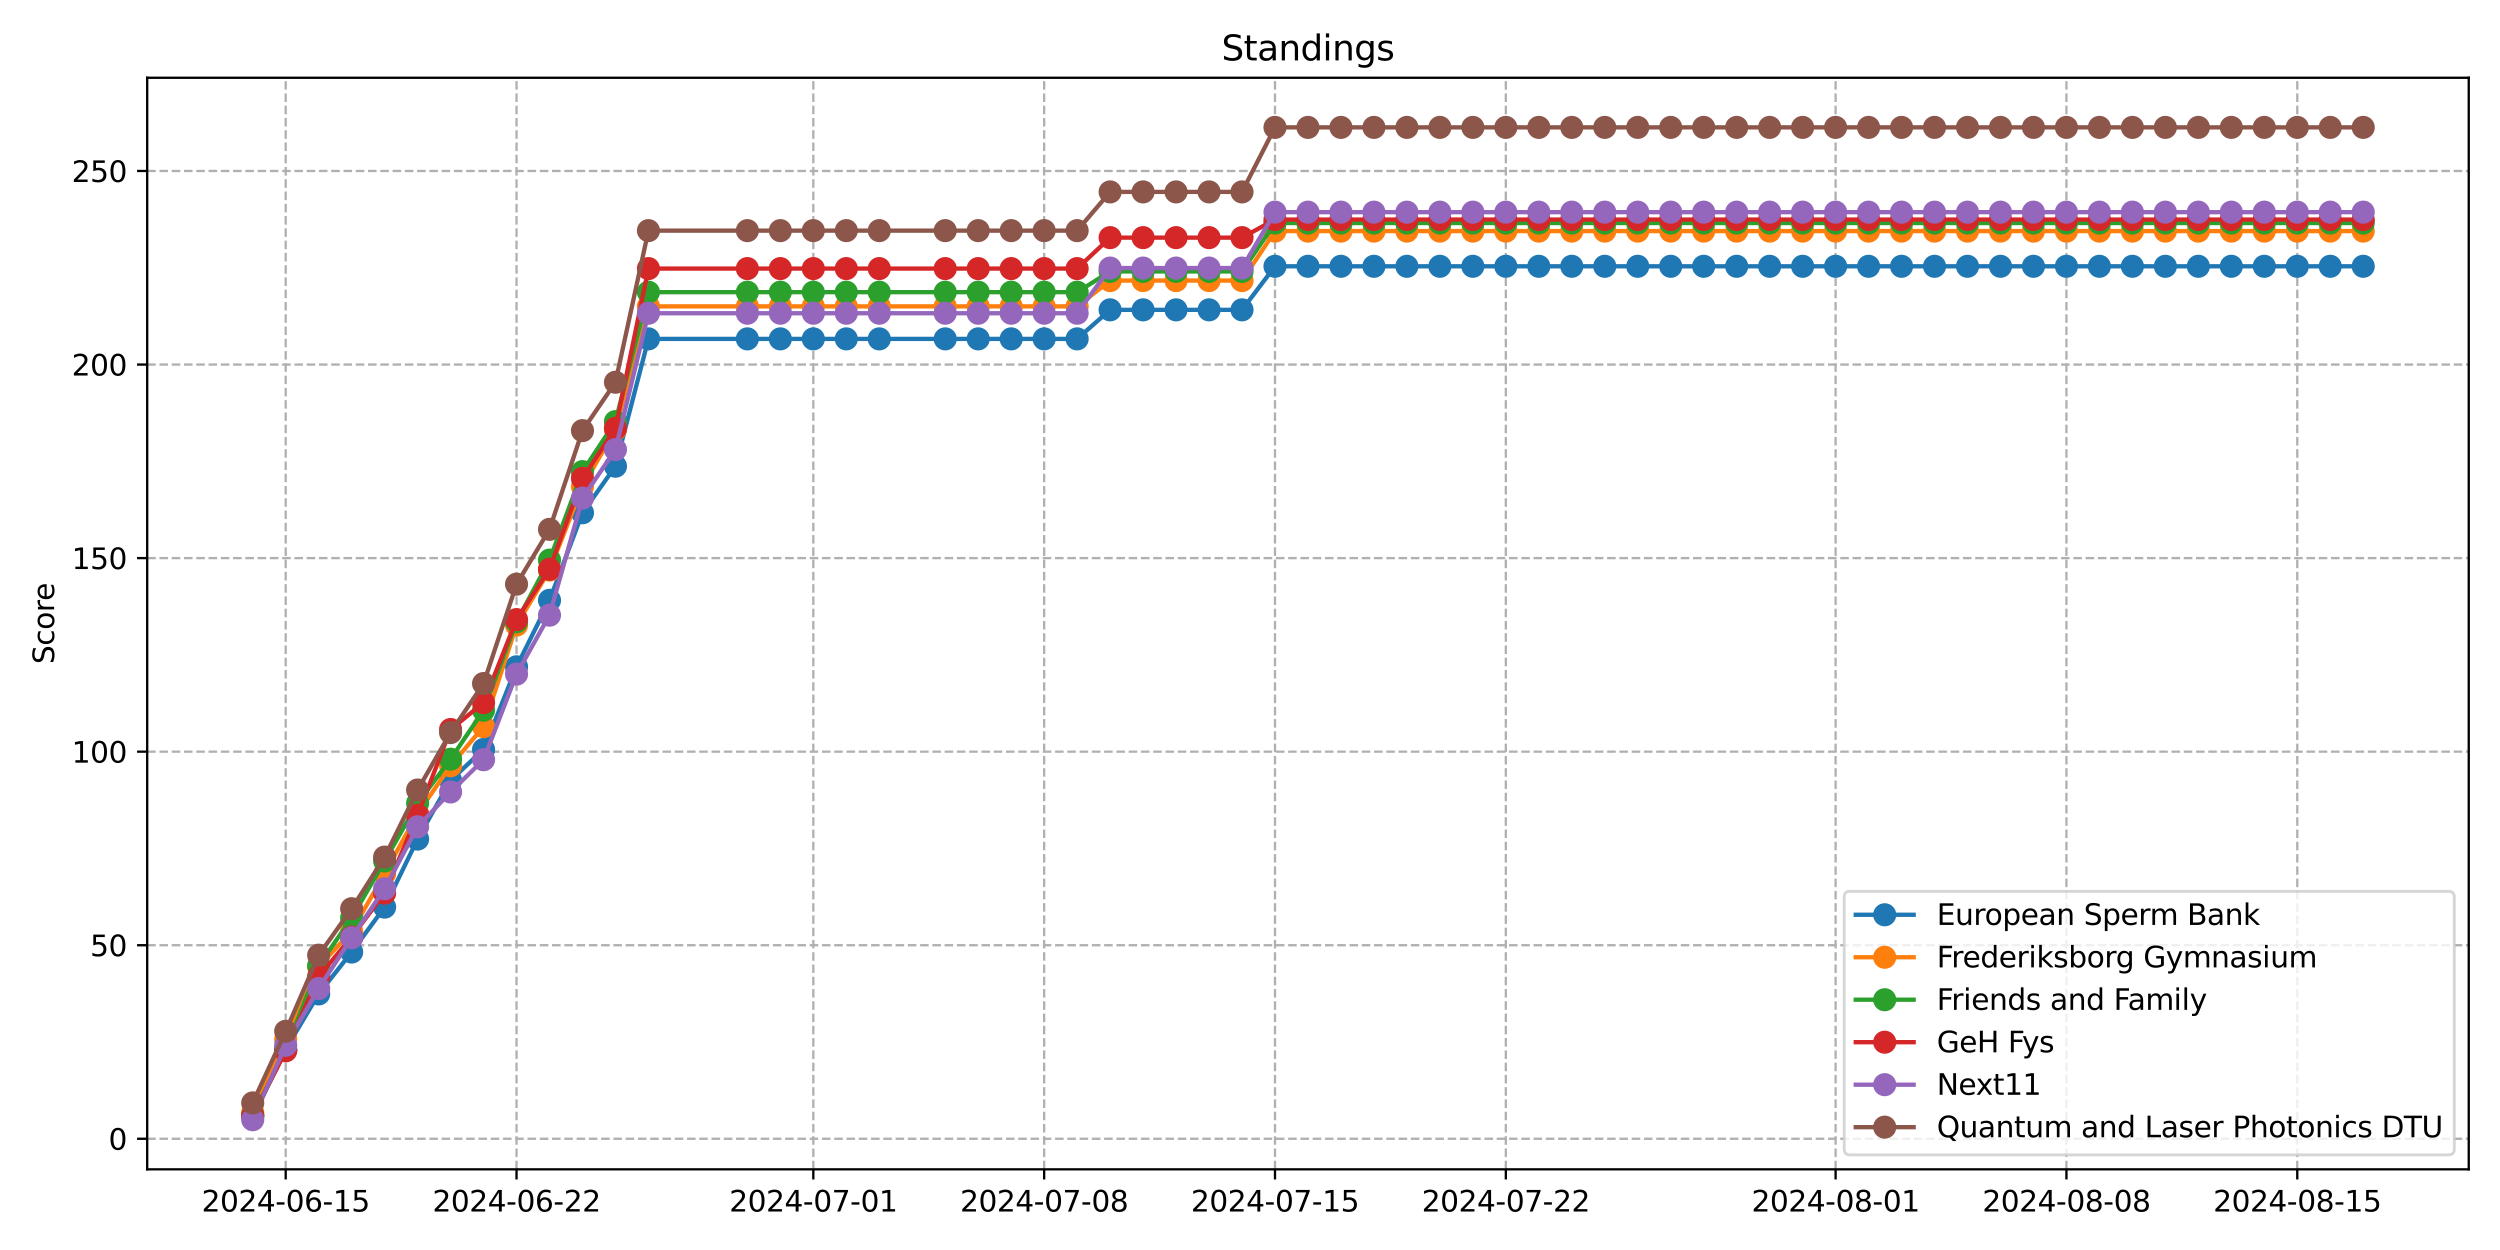 <?xml version="1.0" encoding="utf-8" standalone="no"?>
<!DOCTYPE svg PUBLIC "-//W3C//DTD SVG 1.1//EN"
  "http://www.w3.org/Graphics/SVG/1.1/DTD/svg11.dtd">
<svg xmlns:xlink="http://www.w3.org/1999/xlink" width="864pt" height="432pt" viewBox="0 0 864 432" xmlns="http://www.w3.org/2000/svg" version="1.1">
 <defs>
  <style type="text/css">*{stroke-linejoin: round; stroke-linecap: butt}</style>
 </defs>
 <g id="figure_1">
  <g id="patch_1">
   <path d="M 0 432 
L 864 432 
L 864 0 
L 0 0 
z
" style="fill: #ffffff"/>
  </g>
  <g id="axes_1">
   <g id="patch_2">
    <path d="M 50.87 404.12 
L 853.2 404.12 
L 853.2 26.88 
L 50.87 26.88 
z
" style="fill: #ffffff"/>
   </g>
   <g id="matplotlib.axis_1">
    <g id="xtick_1">
     <g id="line2d_1">
      <path d="M 98.736 404.12 
L 98.736 26.88 
" clip-path="url(#p904f333517)" style="fill: none; stroke-dasharray: 2.96,1.28; stroke-dashoffset: 0; stroke: #b0b0b0; stroke-width: 0.8"/>
     </g>
     <g id="line2d_2">
      <defs>
       <path id="m2d738e6f29" d="M 0 0 
L 0 3.5 
" style="stroke: #000000; stroke-width: 0.8"/>
      </defs>
      <g>
       <use xlink:href="#m2d738e6f29" x="98.736" y="404.12" style="stroke: #000000; stroke-width: 0.8"/>
      </g>
     </g>
     <g id="text_1">
      <!-- 2024-06-15 -->
      <g transform="translate(69.678 418.718) scale(0.1 -0.1)">
       <defs>
        <path id="DejaVuSans-32" d="M 1228 531 
L 3431 531 
L 3431 0 
L 469 0 
L 469 531 
Q 828 903 1448 1529 
Q 2069 2156 2228 2338 
Q 2531 2678 2651 2914 
Q 2772 3150 2772 3378 
Q 2772 3750 2511 3984 
Q 2250 4219 1831 4219 
Q 1534 4219 1204 4116 
Q 875 4013 500 3803 
L 500 4441 
Q 881 4594 1212 4672 
Q 1544 4750 1819 4750 
Q 2544 4750 2975 4387 
Q 3406 4025 3406 3419 
Q 3406 3131 3298 2873 
Q 3191 2616 2906 2266 
Q 2828 2175 2409 1742 
Q 1991 1309 1228 531 
z
" transform="scale(0.016)"/>
        <path id="DejaVuSans-30" d="M 2034 4250 
Q 1547 4250 1301 3770 
Q 1056 3291 1056 2328 
Q 1056 1369 1301 889 
Q 1547 409 2034 409 
Q 2525 409 2770 889 
Q 3016 1369 3016 2328 
Q 3016 3291 2770 3770 
Q 2525 4250 2034 4250 
z
M 2034 4750 
Q 2819 4750 3233 4129 
Q 3647 3509 3647 2328 
Q 3647 1150 3233 529 
Q 2819 -91 2034 -91 
Q 1250 -91 836 529 
Q 422 1150 422 2328 
Q 422 3509 836 4129 
Q 1250 4750 2034 4750 
z
" transform="scale(0.016)"/>
        <path id="DejaVuSans-34" d="M 2419 4116 
L 825 1625 
L 2419 1625 
L 2419 4116 
z
M 2253 4666 
L 3047 4666 
L 3047 1625 
L 3713 1625 
L 3713 1100 
L 3047 1100 
L 3047 0 
L 2419 0 
L 2419 1100 
L 313 1100 
L 313 1709 
L 2253 4666 
z
" transform="scale(0.016)"/>
        <path id="DejaVuSans-2d" d="M 313 2009 
L 1997 2009 
L 1997 1497 
L 313 1497 
L 313 2009 
z
" transform="scale(0.016)"/>
        <path id="DejaVuSans-36" d="M 2113 2584 
Q 1688 2584 1439 2293 
Q 1191 2003 1191 1497 
Q 1191 994 1439 701 
Q 1688 409 2113 409 
Q 2538 409 2786 701 
Q 3034 994 3034 1497 
Q 3034 2003 2786 2293 
Q 2538 2584 2113 2584 
z
M 3366 4563 
L 3366 3988 
Q 3128 4100 2886 4159 
Q 2644 4219 2406 4219 
Q 1781 4219 1451 3797 
Q 1122 3375 1075 2522 
Q 1259 2794 1537 2939 
Q 1816 3084 2150 3084 
Q 2853 3084 3261 2657 
Q 3669 2231 3669 1497 
Q 3669 778 3244 343 
Q 2819 -91 2113 -91 
Q 1303 -91 875 529 
Q 447 1150 447 2328 
Q 447 3434 972 4092 
Q 1497 4750 2381 4750 
Q 2619 4750 2861 4703 
Q 3103 4656 3366 4563 
z
" transform="scale(0.016)"/>
        <path id="DejaVuSans-31" d="M 794 531 
L 1825 531 
L 1825 4091 
L 703 3866 
L 703 4441 
L 1819 4666 
L 2450 4666 
L 2450 531 
L 3481 531 
L 3481 0 
L 794 0 
L 794 531 
z
" transform="scale(0.016)"/>
        <path id="DejaVuSans-35" d="M 691 4666 
L 3169 4666 
L 3169 4134 
L 1269 4134 
L 1269 2991 
Q 1406 3038 1543 3061 
Q 1681 3084 1819 3084 
Q 2600 3084 3056 2656 
Q 3513 2228 3513 1497 
Q 3513 744 3044 326 
Q 2575 -91 1722 -91 
Q 1428 -91 1123 -41 
Q 819 9 494 109 
L 494 744 
Q 775 591 1075 516 
Q 1375 441 1709 441 
Q 2250 441 2565 725 
Q 2881 1009 2881 1497 
Q 2881 1984 2565 2268 
Q 2250 2553 1709 2553 
Q 1456 2553 1204 2497 
Q 953 2441 691 2322 
L 691 4666 
z
" transform="scale(0.016)"/>
       </defs>
       <use xlink:href="#DejaVuSans-32"/>
       <use xlink:href="#DejaVuSans-30" x="63.623"/>
       <use xlink:href="#DejaVuSans-32" x="127.246"/>
       <use xlink:href="#DejaVuSans-34" x="190.869"/>
       <use xlink:href="#DejaVuSans-2d" x="254.492"/>
       <use xlink:href="#DejaVuSans-30" x="290.576"/>
       <use xlink:href="#DejaVuSans-36" x="354.199"/>
       <use xlink:href="#DejaVuSans-2d" x="417.822"/>
       <use xlink:href="#DejaVuSans-31" x="453.906"/>
       <use xlink:href="#DejaVuSans-35" x="517.529"/>
      </g>
     </g>
    </g>
    <g id="xtick_2">
     <g id="line2d_3">
      <path d="M 178.513 404.12 
L 178.513 26.88 
" clip-path="url(#p904f333517)" style="fill: none; stroke-dasharray: 2.96,1.28; stroke-dashoffset: 0; stroke: #b0b0b0; stroke-width: 0.8"/>
     </g>
     <g id="line2d_4">
      <g>
       <use xlink:href="#m2d738e6f29" x="178.513" y="404.12" style="stroke: #000000; stroke-width: 0.8"/>
      </g>
     </g>
     <g id="text_2">
      <!-- 2024-06-22 -->
      <g transform="translate(149.456 418.718) scale(0.1 -0.1)">
       <use xlink:href="#DejaVuSans-32"/>
       <use xlink:href="#DejaVuSans-30" x="63.623"/>
       <use xlink:href="#DejaVuSans-32" x="127.246"/>
       <use xlink:href="#DejaVuSans-34" x="190.869"/>
       <use xlink:href="#DejaVuSans-2d" x="254.492"/>
       <use xlink:href="#DejaVuSans-30" x="290.576"/>
       <use xlink:href="#DejaVuSans-36" x="354.199"/>
       <use xlink:href="#DejaVuSans-2d" x="417.822"/>
       <use xlink:href="#DejaVuSans-32" x="453.906"/>
       <use xlink:href="#DejaVuSans-32" x="517.529"/>
      </g>
     </g>
    </g>
    <g id="xtick_3">
     <g id="line2d_5">
      <path d="M 281.084 404.12 
L 281.084 26.88 
" clip-path="url(#p904f333517)" style="fill: none; stroke-dasharray: 2.96,1.28; stroke-dashoffset: 0; stroke: #b0b0b0; stroke-width: 0.8"/>
     </g>
     <g id="line2d_6">
      <g>
       <use xlink:href="#m2d738e6f29" x="281.084" y="404.12" style="stroke: #000000; stroke-width: 0.8"/>
      </g>
     </g>
     <g id="text_3">
      <!-- 2024-07-01 -->
      <g transform="translate(252.026 418.718) scale(0.1 -0.1)">
       <defs>
        <path id="DejaVuSans-37" d="M 525 4666 
L 3525 4666 
L 3525 4397 
L 1831 0 
L 1172 0 
L 2766 4134 
L 525 4134 
L 525 4666 
z
" transform="scale(0.016)"/>
       </defs>
       <use xlink:href="#DejaVuSans-32"/>
       <use xlink:href="#DejaVuSans-30" x="63.623"/>
       <use xlink:href="#DejaVuSans-32" x="127.246"/>
       <use xlink:href="#DejaVuSans-34" x="190.869"/>
       <use xlink:href="#DejaVuSans-2d" x="254.492"/>
       <use xlink:href="#DejaVuSans-30" x="290.576"/>
       <use xlink:href="#DejaVuSans-37" x="354.199"/>
       <use xlink:href="#DejaVuSans-2d" x="417.822"/>
       <use xlink:href="#DejaVuSans-30" x="453.906"/>
       <use xlink:href="#DejaVuSans-31" x="517.529"/>
      </g>
     </g>
    </g>
    <g id="xtick_4">
     <g id="line2d_7">
      <path d="M 360.861 404.12 
L 360.861 26.88 
" clip-path="url(#p904f333517)" style="fill: none; stroke-dasharray: 2.96,1.28; stroke-dashoffset: 0; stroke: #b0b0b0; stroke-width: 0.8"/>
     </g>
     <g id="line2d_8">
      <g>
       <use xlink:href="#m2d738e6f29" x="360.861" y="404.12" style="stroke: #000000; stroke-width: 0.8"/>
      </g>
     </g>
     <g id="text_4">
      <!-- 2024-07-08 -->
      <g transform="translate(331.803 418.718) scale(0.1 -0.1)">
       <defs>
        <path id="DejaVuSans-38" d="M 2034 2216 
Q 1584 2216 1326 1975 
Q 1069 1734 1069 1313 
Q 1069 891 1326 650 
Q 1584 409 2034 409 
Q 2484 409 2743 651 
Q 3003 894 3003 1313 
Q 3003 1734 2745 1975 
Q 2488 2216 2034 2216 
z
M 1403 2484 
Q 997 2584 770 2862 
Q 544 3141 544 3541 
Q 544 4100 942 4425 
Q 1341 4750 2034 4750 
Q 2731 4750 3128 4425 
Q 3525 4100 3525 3541 
Q 3525 3141 3298 2862 
Q 3072 2584 2669 2484 
Q 3125 2378 3379 2068 
Q 3634 1759 3634 1313 
Q 3634 634 3220 271 
Q 2806 -91 2034 -91 
Q 1263 -91 848 271 
Q 434 634 434 1313 
Q 434 1759 690 2068 
Q 947 2378 1403 2484 
z
M 1172 3481 
Q 1172 3119 1398 2916 
Q 1625 2713 2034 2713 
Q 2441 2713 2670 2916 
Q 2900 3119 2900 3481 
Q 2900 3844 2670 4047 
Q 2441 4250 2034 4250 
Q 1625 4250 1398 4047 
Q 1172 3844 1172 3481 
z
" transform="scale(0.016)"/>
       </defs>
       <use xlink:href="#DejaVuSans-32"/>
       <use xlink:href="#DejaVuSans-30" x="63.623"/>
       <use xlink:href="#DejaVuSans-32" x="127.246"/>
       <use xlink:href="#DejaVuSans-34" x="190.869"/>
       <use xlink:href="#DejaVuSans-2d" x="254.492"/>
       <use xlink:href="#DejaVuSans-30" x="290.576"/>
       <use xlink:href="#DejaVuSans-37" x="354.199"/>
       <use xlink:href="#DejaVuSans-2d" x="417.822"/>
       <use xlink:href="#DejaVuSans-30" x="453.906"/>
       <use xlink:href="#DejaVuSans-38" x="517.529"/>
      </g>
     </g>
    </g>
    <g id="xtick_5">
     <g id="line2d_9">
      <path d="M 440.638 404.12 
L 440.638 26.88 
" clip-path="url(#p904f333517)" style="fill: none; stroke-dasharray: 2.96,1.28; stroke-dashoffset: 0; stroke: #b0b0b0; stroke-width: 0.8"/>
     </g>
     <g id="line2d_10">
      <g>
       <use xlink:href="#m2d738e6f29" x="440.638" y="404.12" style="stroke: #000000; stroke-width: 0.8"/>
      </g>
     </g>
     <g id="text_5">
      <!-- 2024-07-15 -->
      <g transform="translate(411.58 418.718) scale(0.1 -0.1)">
       <use xlink:href="#DejaVuSans-32"/>
       <use xlink:href="#DejaVuSans-30" x="63.623"/>
       <use xlink:href="#DejaVuSans-32" x="127.246"/>
       <use xlink:href="#DejaVuSans-34" x="190.869"/>
       <use xlink:href="#DejaVuSans-2d" x="254.492"/>
       <use xlink:href="#DejaVuSans-30" x="290.576"/>
       <use xlink:href="#DejaVuSans-37" x="354.199"/>
       <use xlink:href="#DejaVuSans-2d" x="417.822"/>
       <use xlink:href="#DejaVuSans-31" x="453.906"/>
       <use xlink:href="#DejaVuSans-35" x="517.529"/>
      </g>
     </g>
    </g>
    <g id="xtick_6">
     <g id="line2d_11">
      <path d="M 520.415 404.12 
L 520.415 26.88 
" clip-path="url(#p904f333517)" style="fill: none; stroke-dasharray: 2.96,1.28; stroke-dashoffset: 0; stroke: #b0b0b0; stroke-width: 0.8"/>
     </g>
     <g id="line2d_12">
      <g>
       <use xlink:href="#m2d738e6f29" x="520.415" y="404.12" style="stroke: #000000; stroke-width: 0.8"/>
      </g>
     </g>
     <g id="text_6">
      <!-- 2024-07-22 -->
      <g transform="translate(491.358 418.718) scale(0.1 -0.1)">
       <use xlink:href="#DejaVuSans-32"/>
       <use xlink:href="#DejaVuSans-30" x="63.623"/>
       <use xlink:href="#DejaVuSans-32" x="127.246"/>
       <use xlink:href="#DejaVuSans-34" x="190.869"/>
       <use xlink:href="#DejaVuSans-2d" x="254.492"/>
       <use xlink:href="#DejaVuSans-30" x="290.576"/>
       <use xlink:href="#DejaVuSans-37" x="354.199"/>
       <use xlink:href="#DejaVuSans-2d" x="417.822"/>
       <use xlink:href="#DejaVuSans-32" x="453.906"/>
       <use xlink:href="#DejaVuSans-32" x="517.529"/>
      </g>
     </g>
    </g>
    <g id="xtick_7">
     <g id="line2d_13">
      <path d="M 634.383 404.12 
L 634.383 26.88 
" clip-path="url(#p904f333517)" style="fill: none; stroke-dasharray: 2.96,1.28; stroke-dashoffset: 0; stroke: #b0b0b0; stroke-width: 0.8"/>
     </g>
     <g id="line2d_14">
      <g>
       <use xlink:href="#m2d738e6f29" x="634.383" y="404.12" style="stroke: #000000; stroke-width: 0.8"/>
      </g>
     </g>
     <g id="text_7">
      <!-- 2024-08-01 -->
      <g transform="translate(605.325 418.718) scale(0.1 -0.1)">
       <use xlink:href="#DejaVuSans-32"/>
       <use xlink:href="#DejaVuSans-30" x="63.623"/>
       <use xlink:href="#DejaVuSans-32" x="127.246"/>
       <use xlink:href="#DejaVuSans-34" x="190.869"/>
       <use xlink:href="#DejaVuSans-2d" x="254.492"/>
       <use xlink:href="#DejaVuSans-30" x="290.576"/>
       <use xlink:href="#DejaVuSans-38" x="354.199"/>
       <use xlink:href="#DejaVuSans-2d" x="417.822"/>
       <use xlink:href="#DejaVuSans-30" x="453.906"/>
       <use xlink:href="#DejaVuSans-31" x="517.529"/>
      </g>
     </g>
    </g>
    <g id="xtick_8">
     <g id="line2d_15">
      <path d="M 714.16 404.12 
L 714.16 26.88 
" clip-path="url(#p904f333517)" style="fill: none; stroke-dasharray: 2.96,1.28; stroke-dashoffset: 0; stroke: #b0b0b0; stroke-width: 0.8"/>
     </g>
     <g id="line2d_16">
      <g>
       <use xlink:href="#m2d738e6f29" x="714.16" y="404.12" style="stroke: #000000; stroke-width: 0.8"/>
      </g>
     </g>
     <g id="text_8">
      <!-- 2024-08-08 -->
      <g transform="translate(685.102 418.718) scale(0.1 -0.1)">
       <use xlink:href="#DejaVuSans-32"/>
       <use xlink:href="#DejaVuSans-30" x="63.623"/>
       <use xlink:href="#DejaVuSans-32" x="127.246"/>
       <use xlink:href="#DejaVuSans-34" x="190.869"/>
       <use xlink:href="#DejaVuSans-2d" x="254.492"/>
       <use xlink:href="#DejaVuSans-30" x="290.576"/>
       <use xlink:href="#DejaVuSans-38" x="354.199"/>
       <use xlink:href="#DejaVuSans-2d" x="417.822"/>
       <use xlink:href="#DejaVuSans-30" x="453.906"/>
       <use xlink:href="#DejaVuSans-38" x="517.529"/>
      </g>
     </g>
    </g>
    <g id="xtick_9">
     <g id="line2d_17">
      <path d="M 793.937 404.12 
L 793.937 26.88 
" clip-path="url(#p904f333517)" style="fill: none; stroke-dasharray: 2.96,1.28; stroke-dashoffset: 0; stroke: #b0b0b0; stroke-width: 0.8"/>
     </g>
     <g id="line2d_18">
      <g>
       <use xlink:href="#m2d738e6f29" x="793.937" y="404.12" style="stroke: #000000; stroke-width: 0.8"/>
      </g>
     </g>
     <g id="text_9">
      <!-- 2024-08-15 -->
      <g transform="translate(764.879 418.718) scale(0.1 -0.1)">
       <use xlink:href="#DejaVuSans-32"/>
       <use xlink:href="#DejaVuSans-30" x="63.623"/>
       <use xlink:href="#DejaVuSans-32" x="127.246"/>
       <use xlink:href="#DejaVuSans-34" x="190.869"/>
       <use xlink:href="#DejaVuSans-2d" x="254.492"/>
       <use xlink:href="#DejaVuSans-30" x="290.576"/>
       <use xlink:href="#DejaVuSans-38" x="354.199"/>
       <use xlink:href="#DejaVuSans-2d" x="417.822"/>
       <use xlink:href="#DejaVuSans-31" x="453.906"/>
       <use xlink:href="#DejaVuSans-35" x="517.529"/>
      </g>
     </g>
    </g>
   </g>
   <g id="matplotlib.axis_2">
    <g id="ytick_1">
     <g id="line2d_19">
      <path d="M 50.87 393.559 
L 853.2 393.559 
" clip-path="url(#p904f333517)" style="fill: none; stroke-dasharray: 2.96,1.28; stroke-dashoffset: 0; stroke: #b0b0b0; stroke-width: 0.8"/>
     </g>
     <g id="line2d_20">
      <defs>
       <path id="mccf296d2b3" d="M 0 0 
L -3.5 0 
" style="stroke: #000000; stroke-width: 0.8"/>
      </defs>
      <g>
       <use xlink:href="#mccf296d2b3" x="50.87" y="393.559" style="stroke: #000000; stroke-width: 0.8"/>
      </g>
     </g>
     <g id="text_10">
      <!-- 0 -->
      <g transform="translate(37.508 397.358) scale(0.1 -0.1)">
       <use xlink:href="#DejaVuSans-30"/>
      </g>
     </g>
    </g>
    <g id="ytick_2">
     <g id="line2d_21">
      <path d="M 50.87 326.666 
L 853.2 326.666 
" clip-path="url(#p904f333517)" style="fill: none; stroke-dasharray: 2.96,1.28; stroke-dashoffset: 0; stroke: #b0b0b0; stroke-width: 0.8"/>
     </g>
     <g id="line2d_22">
      <g>
       <use xlink:href="#mccf296d2b3" x="50.87" y="326.666" style="stroke: #000000; stroke-width: 0.8"/>
      </g>
     </g>
     <g id="text_11">
      <!-- 50 -->
      <g transform="translate(31.145 330.465) scale(0.1 -0.1)">
       <use xlink:href="#DejaVuSans-35"/>
       <use xlink:href="#DejaVuSans-30" x="63.623"/>
      </g>
     </g>
    </g>
    <g id="ytick_3">
     <g id="line2d_23">
      <path d="M 50.87 259.773 
L 853.2 259.773 
" clip-path="url(#p904f333517)" style="fill: none; stroke-dasharray: 2.96,1.28; stroke-dashoffset: 0; stroke: #b0b0b0; stroke-width: 0.8"/>
     </g>
     <g id="line2d_24">
      <g>
       <use xlink:href="#mccf296d2b3" x="50.87" y="259.773" style="stroke: #000000; stroke-width: 0.8"/>
      </g>
     </g>
     <g id="text_12">
      <!-- 100 -->
      <g transform="translate(24.782 263.572) scale(0.1 -0.1)">
       <use xlink:href="#DejaVuSans-31"/>
       <use xlink:href="#DejaVuSans-30" x="63.623"/>
       <use xlink:href="#DejaVuSans-30" x="127.246"/>
      </g>
     </g>
    </g>
    <g id="ytick_4">
     <g id="line2d_25">
      <path d="M 50.87 192.88 
L 853.2 192.88 
" clip-path="url(#p904f333517)" style="fill: none; stroke-dasharray: 2.96,1.28; stroke-dashoffset: 0; stroke: #b0b0b0; stroke-width: 0.8"/>
     </g>
     <g id="line2d_26">
      <g>
       <use xlink:href="#mccf296d2b3" x="50.87" y="192.88" style="stroke: #000000; stroke-width: 0.8"/>
      </g>
     </g>
     <g id="text_13">
      <!-- 150 -->
      <g transform="translate(24.782 196.679) scale(0.1 -0.1)">
       <use xlink:href="#DejaVuSans-31"/>
       <use xlink:href="#DejaVuSans-35" x="63.623"/>
       <use xlink:href="#DejaVuSans-30" x="127.246"/>
      </g>
     </g>
    </g>
    <g id="ytick_5">
     <g id="line2d_27">
      <path d="M 50.87 125.987 
L 853.2 125.987 
" clip-path="url(#p904f333517)" style="fill: none; stroke-dasharray: 2.96,1.28; stroke-dashoffset: 0; stroke: #b0b0b0; stroke-width: 0.8"/>
     </g>
     <g id="line2d_28">
      <g>
       <use xlink:href="#mccf296d2b3" x="50.87" y="125.987" style="stroke: #000000; stroke-width: 0.8"/>
      </g>
     </g>
     <g id="text_14">
      <!-- 200 -->
      <g transform="translate(24.782 129.786) scale(0.1 -0.1)">
       <use xlink:href="#DejaVuSans-32"/>
       <use xlink:href="#DejaVuSans-30" x="63.623"/>
       <use xlink:href="#DejaVuSans-30" x="127.246"/>
      </g>
     </g>
    </g>
    <g id="ytick_6">
     <g id="line2d_29">
      <path d="M 50.87 59.094 
L 853.2 59.094 
" clip-path="url(#p904f333517)" style="fill: none; stroke-dasharray: 2.96,1.28; stroke-dashoffset: 0; stroke: #b0b0b0; stroke-width: 0.8"/>
     </g>
     <g id="line2d_30">
      <g>
       <use xlink:href="#mccf296d2b3" x="50.87" y="59.094" style="stroke: #000000; stroke-width: 0.8"/>
      </g>
     </g>
     <g id="text_15">
      <!-- 250 -->
      <g transform="translate(24.782 62.894) scale(0.1 -0.1)">
       <use xlink:href="#DejaVuSans-32"/>
       <use xlink:href="#DejaVuSans-35" x="63.623"/>
       <use xlink:href="#DejaVuSans-30" x="127.246"/>
      </g>
     </g>
    </g>
    <g id="text_16">
     <!-- Score -->
     <g transform="translate(18.703 229.502) rotate(-90) scale(0.1 -0.1)">
      <defs>
       <path id="DejaVuSans-53" d="M 3425 4513 
L 3425 3897 
Q 3066 4069 2747 4153 
Q 2428 4238 2131 4238 
Q 1616 4238 1336 4038 
Q 1056 3838 1056 3469 
Q 1056 3159 1242 3001 
Q 1428 2844 1947 2747 
L 2328 2669 
Q 3034 2534 3370 2195 
Q 3706 1856 3706 1288 
Q 3706 609 3251 259 
Q 2797 -91 1919 -91 
Q 1588 -91 1214 -16 
Q 841 59 441 206 
L 441 856 
Q 825 641 1194 531 
Q 1563 422 1919 422 
Q 2459 422 2753 634 
Q 3047 847 3047 1241 
Q 3047 1584 2836 1778 
Q 2625 1972 2144 2069 
L 1759 2144 
Q 1053 2284 737 2584 
Q 422 2884 422 3419 
Q 422 4038 858 4394 
Q 1294 4750 2059 4750 
Q 2388 4750 2728 4690 
Q 3069 4631 3425 4513 
z
" transform="scale(0.016)"/>
       <path id="DejaVuSans-63" d="M 3122 3366 
L 3122 2828 
Q 2878 2963 2633 3030 
Q 2388 3097 2138 3097 
Q 1578 3097 1268 2742 
Q 959 2388 959 1747 
Q 959 1106 1268 751 
Q 1578 397 2138 397 
Q 2388 397 2633 464 
Q 2878 531 3122 666 
L 3122 134 
Q 2881 22 2623 -34 
Q 2366 -91 2075 -91 
Q 1284 -91 818 406 
Q 353 903 353 1747 
Q 353 2603 823 3093 
Q 1294 3584 2113 3584 
Q 2378 3584 2631 3529 
Q 2884 3475 3122 3366 
z
" transform="scale(0.016)"/>
       <path id="DejaVuSans-6f" d="M 1959 3097 
Q 1497 3097 1228 2736 
Q 959 2375 959 1747 
Q 959 1119 1226 758 
Q 1494 397 1959 397 
Q 2419 397 2687 759 
Q 2956 1122 2956 1747 
Q 2956 2369 2687 2733 
Q 2419 3097 1959 3097 
z
M 1959 3584 
Q 2709 3584 3137 3096 
Q 3566 2609 3566 1747 
Q 3566 888 3137 398 
Q 2709 -91 1959 -91 
Q 1206 -91 779 398 
Q 353 888 353 1747 
Q 353 2609 779 3096 
Q 1206 3584 1959 3584 
z
" transform="scale(0.016)"/>
       <path id="DejaVuSans-72" d="M 2631 2963 
Q 2534 3019 2420 3045 
Q 2306 3072 2169 3072 
Q 1681 3072 1420 2755 
Q 1159 2438 1159 1844 
L 1159 0 
L 581 0 
L 581 3500 
L 1159 3500 
L 1159 2956 
Q 1341 3275 1631 3429 
Q 1922 3584 2338 3584 
Q 2397 3584 2469 3576 
Q 2541 3569 2628 3553 
L 2631 2963 
z
" transform="scale(0.016)"/>
       <path id="DejaVuSans-65" d="M 3597 1894 
L 3597 1613 
L 953 1613 
Q 991 1019 1311 708 
Q 1631 397 2203 397 
Q 2534 397 2845 478 
Q 3156 559 3463 722 
L 3463 178 
Q 3153 47 2828 -22 
Q 2503 -91 2169 -91 
Q 1331 -91 842 396 
Q 353 884 353 1716 
Q 353 2575 817 3079 
Q 1281 3584 2069 3584 
Q 2775 3584 3186 3129 
Q 3597 2675 3597 1894 
z
M 3022 2063 
Q 3016 2534 2758 2815 
Q 2500 3097 2075 3097 
Q 1594 3097 1305 2825 
Q 1016 2553 972 2059 
L 3022 2063 
z
" transform="scale(0.016)"/>
      </defs>
      <use xlink:href="#DejaVuSans-53"/>
      <use xlink:href="#DejaVuSans-63" x="63.477"/>
      <use xlink:href="#DejaVuSans-6f" x="118.457"/>
      <use xlink:href="#DejaVuSans-72" x="179.639"/>
      <use xlink:href="#DejaVuSans-65" x="218.502"/>
     </g>
    </g>
   </g>
   <g id="line2d_31">
    <path d="M 87.34 385.738 
L 98.736 362.612 
L 110.133 343.5 
L 121.53 329.022 
L 132.926 313.493 
L 144.323 289.985 
L 155.72 269.678 
L 167.117 259.023 
L 178.513 230.45 
L 189.91 207.468 
L 201.307 177.223 
L 212.704 161.121 
L 224.1 117.115 
L 258.291 117.115 
L 269.687 117.115 
L 281.084 117.115 
L 292.481 117.115 
L 303.877 117.115 
L 326.671 117.115 
L 338.068 117.115 
L 349.464 117.115 
L 360.861 117.115 
L 372.258 117.115 
L 383.655 107.081 
L 395.051 107.081 
L 406.448 107.081 
L 417.845 107.081 
L 429.242 107.081 
L 440.638 92.03 
L 452.035 92.03 
L 463.432 92.03 
L 474.828 92.03 
L 486.225 92.03 
L 497.622 92.03 
L 509.019 92.03 
L 520.415 92.03 
L 531.812 92.03 
L 543.209 92.03 
L 554.606 92.03 
L 566.002 92.03 
L 577.399 92.03 
L 588.796 92.03 
L 600.193 92.03 
L 611.589 92.03 
L 622.986 92.03 
L 634.383 92.03 
L 645.779 92.03 
L 657.176 92.03 
L 668.573 92.03 
L 679.97 92.03 
L 691.366 92.03 
L 702.763 92.03 
L 714.16 92.03 
L 725.557 92.03 
L 736.953 92.03 
L 748.35 92.03 
L 759.747 92.03 
L 771.144 92.03 
L 782.54 92.03 
L 793.937 92.03 
L 805.334 92.03 
L 816.73 92.03 
" clip-path="url(#p904f333517)" style="fill: none; stroke: #1f77b4; stroke-width: 1.5; stroke-linecap: square"/>
    <defs>
     <path id="mf847ee7cc2" d="M 0 3.5 
C 0.928 3.5 1.819 3.131 2.475 2.475 
C 3.131 1.819 3.5 0.928 3.5 0 
C 3.5 -0.928 3.131 -1.819 2.475 -2.475 
C 1.819 -3.131 0.928 -3.5 0 -3.5 
C -0.928 -3.5 -1.819 -3.131 -2.475 -2.475 
C -3.131 -1.819 -3.5 -0.928 -3.5 0 
C -3.5 0.928 -3.131 1.819 -2.475 2.475 
C -1.819 3.131 -0.928 3.5 0 3.5 
z
" style="stroke: #1f77b4"/>
    </defs>
    <g clip-path="url(#p904f333517)">
     <use xlink:href="#mf847ee7cc2" x="87.34" y="385.738" style="fill: #1f77b4; stroke: #1f77b4"/>
     <use xlink:href="#mf847ee7cc2" x="98.736" y="362.612" style="fill: #1f77b4; stroke: #1f77b4"/>
     <use xlink:href="#mf847ee7cc2" x="110.133" y="343.5" style="fill: #1f77b4; stroke: #1f77b4"/>
     <use xlink:href="#mf847ee7cc2" x="121.53" y="329.022" style="fill: #1f77b4; stroke: #1f77b4"/>
     <use xlink:href="#mf847ee7cc2" x="132.926" y="313.493" style="fill: #1f77b4; stroke: #1f77b4"/>
     <use xlink:href="#mf847ee7cc2" x="144.323" y="289.985" style="fill: #1f77b4; stroke: #1f77b4"/>
     <use xlink:href="#mf847ee7cc2" x="155.72" y="269.678" style="fill: #1f77b4; stroke: #1f77b4"/>
     <use xlink:href="#mf847ee7cc2" x="167.117" y="259.023" style="fill: #1f77b4; stroke: #1f77b4"/>
     <use xlink:href="#mf847ee7cc2" x="178.513" y="230.45" style="fill: #1f77b4; stroke: #1f77b4"/>
     <use xlink:href="#mf847ee7cc2" x="189.91" y="207.468" style="fill: #1f77b4; stroke: #1f77b4"/>
     <use xlink:href="#mf847ee7cc2" x="201.307" y="177.223" style="fill: #1f77b4; stroke: #1f77b4"/>
     <use xlink:href="#mf847ee7cc2" x="212.704" y="161.121" style="fill: #1f77b4; stroke: #1f77b4"/>
     <use xlink:href="#mf847ee7cc2" x="224.1" y="117.115" style="fill: #1f77b4; stroke: #1f77b4"/>
     <use xlink:href="#mf847ee7cc2" x="258.291" y="117.115" style="fill: #1f77b4; stroke: #1f77b4"/>
     <use xlink:href="#mf847ee7cc2" x="269.687" y="117.115" style="fill: #1f77b4; stroke: #1f77b4"/>
     <use xlink:href="#mf847ee7cc2" x="281.084" y="117.115" style="fill: #1f77b4; stroke: #1f77b4"/>
     <use xlink:href="#mf847ee7cc2" x="292.481" y="117.115" style="fill: #1f77b4; stroke: #1f77b4"/>
     <use xlink:href="#mf847ee7cc2" x="303.877" y="117.115" style="fill: #1f77b4; stroke: #1f77b4"/>
     <use xlink:href="#mf847ee7cc2" x="326.671" y="117.115" style="fill: #1f77b4; stroke: #1f77b4"/>
     <use xlink:href="#mf847ee7cc2" x="338.068" y="117.115" style="fill: #1f77b4; stroke: #1f77b4"/>
     <use xlink:href="#mf847ee7cc2" x="349.464" y="117.115" style="fill: #1f77b4; stroke: #1f77b4"/>
     <use xlink:href="#mf847ee7cc2" x="360.861" y="117.115" style="fill: #1f77b4; stroke: #1f77b4"/>
     <use xlink:href="#mf847ee7cc2" x="372.258" y="117.115" style="fill: #1f77b4; stroke: #1f77b4"/>
     <use xlink:href="#mf847ee7cc2" x="383.655" y="107.081" style="fill: #1f77b4; stroke: #1f77b4"/>
     <use xlink:href="#mf847ee7cc2" x="395.051" y="107.081" style="fill: #1f77b4; stroke: #1f77b4"/>
     <use xlink:href="#mf847ee7cc2" x="406.448" y="107.081" style="fill: #1f77b4; stroke: #1f77b4"/>
     <use xlink:href="#mf847ee7cc2" x="417.845" y="107.081" style="fill: #1f77b4; stroke: #1f77b4"/>
     <use xlink:href="#mf847ee7cc2" x="429.242" y="107.081" style="fill: #1f77b4; stroke: #1f77b4"/>
     <use xlink:href="#mf847ee7cc2" x="440.638" y="92.03" style="fill: #1f77b4; stroke: #1f77b4"/>
     <use xlink:href="#mf847ee7cc2" x="452.035" y="92.03" style="fill: #1f77b4; stroke: #1f77b4"/>
     <use xlink:href="#mf847ee7cc2" x="463.432" y="92.03" style="fill: #1f77b4; stroke: #1f77b4"/>
     <use xlink:href="#mf847ee7cc2" x="474.828" y="92.03" style="fill: #1f77b4; stroke: #1f77b4"/>
     <use xlink:href="#mf847ee7cc2" x="486.225" y="92.03" style="fill: #1f77b4; stroke: #1f77b4"/>
     <use xlink:href="#mf847ee7cc2" x="497.622" y="92.03" style="fill: #1f77b4; stroke: #1f77b4"/>
     <use xlink:href="#mf847ee7cc2" x="509.019" y="92.03" style="fill: #1f77b4; stroke: #1f77b4"/>
     <use xlink:href="#mf847ee7cc2" x="520.415" y="92.03" style="fill: #1f77b4; stroke: #1f77b4"/>
     <use xlink:href="#mf847ee7cc2" x="531.812" y="92.03" style="fill: #1f77b4; stroke: #1f77b4"/>
     <use xlink:href="#mf847ee7cc2" x="543.209" y="92.03" style="fill: #1f77b4; stroke: #1f77b4"/>
     <use xlink:href="#mf847ee7cc2" x="554.606" y="92.03" style="fill: #1f77b4; stroke: #1f77b4"/>
     <use xlink:href="#mf847ee7cc2" x="566.002" y="92.03" style="fill: #1f77b4; stroke: #1f77b4"/>
     <use xlink:href="#mf847ee7cc2" x="577.399" y="92.03" style="fill: #1f77b4; stroke: #1f77b4"/>
     <use xlink:href="#mf847ee7cc2" x="588.796" y="92.03" style="fill: #1f77b4; stroke: #1f77b4"/>
     <use xlink:href="#mf847ee7cc2" x="600.193" y="92.03" style="fill: #1f77b4; stroke: #1f77b4"/>
     <use xlink:href="#mf847ee7cc2" x="611.589" y="92.03" style="fill: #1f77b4; stroke: #1f77b4"/>
     <use xlink:href="#mf847ee7cc2" x="622.986" y="92.03" style="fill: #1f77b4; stroke: #1f77b4"/>
     <use xlink:href="#mf847ee7cc2" x="634.383" y="92.03" style="fill: #1f77b4; stroke: #1f77b4"/>
     <use xlink:href="#mf847ee7cc2" x="645.779" y="92.03" style="fill: #1f77b4; stroke: #1f77b4"/>
     <use xlink:href="#mf847ee7cc2" x="657.176" y="92.03" style="fill: #1f77b4; stroke: #1f77b4"/>
     <use xlink:href="#mf847ee7cc2" x="668.573" y="92.03" style="fill: #1f77b4; stroke: #1f77b4"/>
     <use xlink:href="#mf847ee7cc2" x="679.97" y="92.03" style="fill: #1f77b4; stroke: #1f77b4"/>
     <use xlink:href="#mf847ee7cc2" x="691.366" y="92.03" style="fill: #1f77b4; stroke: #1f77b4"/>
     <use xlink:href="#mf847ee7cc2" x="702.763" y="92.03" style="fill: #1f77b4; stroke: #1f77b4"/>
     <use xlink:href="#mf847ee7cc2" x="714.16" y="92.03" style="fill: #1f77b4; stroke: #1f77b4"/>
     <use xlink:href="#mf847ee7cc2" x="725.557" y="92.03" style="fill: #1f77b4; stroke: #1f77b4"/>
     <use xlink:href="#mf847ee7cc2" x="736.953" y="92.03" style="fill: #1f77b4; stroke: #1f77b4"/>
     <use xlink:href="#mf847ee7cc2" x="748.35" y="92.03" style="fill: #1f77b4; stroke: #1f77b4"/>
     <use xlink:href="#mf847ee7cc2" x="759.747" y="92.03" style="fill: #1f77b4; stroke: #1f77b4"/>
     <use xlink:href="#mf847ee7cc2" x="771.144" y="92.03" style="fill: #1f77b4; stroke: #1f77b4"/>
     <use xlink:href="#mf847ee7cc2" x="782.54" y="92.03" style="fill: #1f77b4; stroke: #1f77b4"/>
     <use xlink:href="#mf847ee7cc2" x="793.937" y="92.03" style="fill: #1f77b4; stroke: #1f77b4"/>
     <use xlink:href="#mf847ee7cc2" x="805.334" y="92.03" style="fill: #1f77b4; stroke: #1f77b4"/>
     <use xlink:href="#mf847ee7cc2" x="816.73" y="92.03" style="fill: #1f77b4; stroke: #1f77b4"/>
    </g>
   </g>
   <g id="line2d_32">
    <path d="M 87.34 384.461 
L 98.736 359.191 
L 110.133 334.069 
L 121.53 321.879 
L 132.926 301.96 
L 144.323 281.149 
L 155.72 264.649 
L 167.117 251.121 
L 178.513 216.04 
L 189.91 197.012 
L 201.307 168.174 
L 212.704 148.404 
L 224.1 105.889 
L 258.291 105.889 
L 269.687 105.889 
L 281.084 105.889 
L 292.481 105.889 
L 303.877 105.889 
L 326.671 105.889 
L 338.068 105.889 
L 349.464 105.889 
L 360.861 105.889 
L 372.258 105.889 
L 383.655 96.97 
L 395.051 96.97 
L 406.448 96.97 
L 417.845 96.97 
L 429.242 96.97 
L 440.638 79.875 
L 452.035 79.875 
L 463.432 79.875 
L 474.828 79.875 
L 486.225 79.875 
L 497.622 79.875 
L 509.019 79.875 
L 520.415 79.875 
L 531.812 79.875 
L 543.209 79.875 
L 554.606 79.875 
L 566.002 79.875 
L 577.399 79.875 
L 588.796 79.875 
L 600.193 79.875 
L 611.589 79.875 
L 622.986 79.875 
L 634.383 79.875 
L 645.779 79.875 
L 657.176 79.875 
L 668.573 79.875 
L 679.97 79.875 
L 691.366 79.875 
L 702.763 79.875 
L 714.16 79.875 
L 725.557 79.875 
L 736.953 79.875 
L 748.35 79.875 
L 759.747 79.875 
L 771.144 79.875 
L 782.54 79.875 
L 793.937 79.875 
L 805.334 79.875 
L 816.73 79.875 
" clip-path="url(#p904f333517)" style="fill: none; stroke: #ff7f0e; stroke-width: 1.5; stroke-linecap: square"/>
    <defs>
     <path id="mdac21bfdce" d="M 0 3.5 
C 0.928 3.5 1.819 3.131 2.475 2.475 
C 3.131 1.819 3.5 0.928 3.5 0 
C 3.5 -0.928 3.131 -1.819 2.475 -2.475 
C 1.819 -3.131 0.928 -3.5 0 -3.5 
C -0.928 -3.5 -1.819 -3.131 -2.475 -2.475 
C -3.131 -1.819 -3.5 -0.928 -3.5 0 
C -3.5 0.928 -3.131 1.819 -2.475 2.475 
C -1.819 3.131 -0.928 3.5 0 3.5 
z
" style="stroke: #ff7f0e"/>
    </defs>
    <g clip-path="url(#p904f333517)">
     <use xlink:href="#mdac21bfdce" x="87.34" y="384.461" style="fill: #ff7f0e; stroke: #ff7f0e"/>
     <use xlink:href="#mdac21bfdce" x="98.736" y="359.191" style="fill: #ff7f0e; stroke: #ff7f0e"/>
     <use xlink:href="#mdac21bfdce" x="110.133" y="334.069" style="fill: #ff7f0e; stroke: #ff7f0e"/>
     <use xlink:href="#mdac21bfdce" x="121.53" y="321.879" style="fill: #ff7f0e; stroke: #ff7f0e"/>
     <use xlink:href="#mdac21bfdce" x="132.926" y="301.96" style="fill: #ff7f0e; stroke: #ff7f0e"/>
     <use xlink:href="#mdac21bfdce" x="144.323" y="281.149" style="fill: #ff7f0e; stroke: #ff7f0e"/>
     <use xlink:href="#mdac21bfdce" x="155.72" y="264.649" style="fill: #ff7f0e; stroke: #ff7f0e"/>
     <use xlink:href="#mdac21bfdce" x="167.117" y="251.121" style="fill: #ff7f0e; stroke: #ff7f0e"/>
     <use xlink:href="#mdac21bfdce" x="178.513" y="216.04" style="fill: #ff7f0e; stroke: #ff7f0e"/>
     <use xlink:href="#mdac21bfdce" x="189.91" y="197.012" style="fill: #ff7f0e; stroke: #ff7f0e"/>
     <use xlink:href="#mdac21bfdce" x="201.307" y="168.174" style="fill: #ff7f0e; stroke: #ff7f0e"/>
     <use xlink:href="#mdac21bfdce" x="212.704" y="148.404" style="fill: #ff7f0e; stroke: #ff7f0e"/>
     <use xlink:href="#mdac21bfdce" x="224.1" y="105.889" style="fill: #ff7f0e; stroke: #ff7f0e"/>
     <use xlink:href="#mdac21bfdce" x="258.291" y="105.889" style="fill: #ff7f0e; stroke: #ff7f0e"/>
     <use xlink:href="#mdac21bfdce" x="269.687" y="105.889" style="fill: #ff7f0e; stroke: #ff7f0e"/>
     <use xlink:href="#mdac21bfdce" x="281.084" y="105.889" style="fill: #ff7f0e; stroke: #ff7f0e"/>
     <use xlink:href="#mdac21bfdce" x="292.481" y="105.889" style="fill: #ff7f0e; stroke: #ff7f0e"/>
     <use xlink:href="#mdac21bfdce" x="303.877" y="105.889" style="fill: #ff7f0e; stroke: #ff7f0e"/>
     <use xlink:href="#mdac21bfdce" x="326.671" y="105.889" style="fill: #ff7f0e; stroke: #ff7f0e"/>
     <use xlink:href="#mdac21bfdce" x="338.068" y="105.889" style="fill: #ff7f0e; stroke: #ff7f0e"/>
     <use xlink:href="#mdac21bfdce" x="349.464" y="105.889" style="fill: #ff7f0e; stroke: #ff7f0e"/>
     <use xlink:href="#mdac21bfdce" x="360.861" y="105.889" style="fill: #ff7f0e; stroke: #ff7f0e"/>
     <use xlink:href="#mdac21bfdce" x="372.258" y="105.889" style="fill: #ff7f0e; stroke: #ff7f0e"/>
     <use xlink:href="#mdac21bfdce" x="383.655" y="96.97" style="fill: #ff7f0e; stroke: #ff7f0e"/>
     <use xlink:href="#mdac21bfdce" x="395.051" y="96.97" style="fill: #ff7f0e; stroke: #ff7f0e"/>
     <use xlink:href="#mdac21bfdce" x="406.448" y="96.97" style="fill: #ff7f0e; stroke: #ff7f0e"/>
     <use xlink:href="#mdac21bfdce" x="417.845" y="96.97" style="fill: #ff7f0e; stroke: #ff7f0e"/>
     <use xlink:href="#mdac21bfdce" x="429.242" y="96.97" style="fill: #ff7f0e; stroke: #ff7f0e"/>
     <use xlink:href="#mdac21bfdce" x="440.638" y="79.875" style="fill: #ff7f0e; stroke: #ff7f0e"/>
     <use xlink:href="#mdac21bfdce" x="452.035" y="79.875" style="fill: #ff7f0e; stroke: #ff7f0e"/>
     <use xlink:href="#mdac21bfdce" x="463.432" y="79.875" style="fill: #ff7f0e; stroke: #ff7f0e"/>
     <use xlink:href="#mdac21bfdce" x="474.828" y="79.875" style="fill: #ff7f0e; stroke: #ff7f0e"/>
     <use xlink:href="#mdac21bfdce" x="486.225" y="79.875" style="fill: #ff7f0e; stroke: #ff7f0e"/>
     <use xlink:href="#mdac21bfdce" x="497.622" y="79.875" style="fill: #ff7f0e; stroke: #ff7f0e"/>
     <use xlink:href="#mdac21bfdce" x="509.019" y="79.875" style="fill: #ff7f0e; stroke: #ff7f0e"/>
     <use xlink:href="#mdac21bfdce" x="520.415" y="79.875" style="fill: #ff7f0e; stroke: #ff7f0e"/>
     <use xlink:href="#mdac21bfdce" x="531.812" y="79.875" style="fill: #ff7f0e; stroke: #ff7f0e"/>
     <use xlink:href="#mdac21bfdce" x="543.209" y="79.875" style="fill: #ff7f0e; stroke: #ff7f0e"/>
     <use xlink:href="#mdac21bfdce" x="554.606" y="79.875" style="fill: #ff7f0e; stroke: #ff7f0e"/>
     <use xlink:href="#mdac21bfdce" x="566.002" y="79.875" style="fill: #ff7f0e; stroke: #ff7f0e"/>
     <use xlink:href="#mdac21bfdce" x="577.399" y="79.875" style="fill: #ff7f0e; stroke: #ff7f0e"/>
     <use xlink:href="#mdac21bfdce" x="588.796" y="79.875" style="fill: #ff7f0e; stroke: #ff7f0e"/>
     <use xlink:href="#mdac21bfdce" x="600.193" y="79.875" style="fill: #ff7f0e; stroke: #ff7f0e"/>
     <use xlink:href="#mdac21bfdce" x="611.589" y="79.875" style="fill: #ff7f0e; stroke: #ff7f0e"/>
     <use xlink:href="#mdac21bfdce" x="622.986" y="79.875" style="fill: #ff7f0e; stroke: #ff7f0e"/>
     <use xlink:href="#mdac21bfdce" x="634.383" y="79.875" style="fill: #ff7f0e; stroke: #ff7f0e"/>
     <use xlink:href="#mdac21bfdce" x="645.779" y="79.875" style="fill: #ff7f0e; stroke: #ff7f0e"/>
     <use xlink:href="#mdac21bfdce" x="657.176" y="79.875" style="fill: #ff7f0e; stroke: #ff7f0e"/>
     <use xlink:href="#mdac21bfdce" x="668.573" y="79.875" style="fill: #ff7f0e; stroke: #ff7f0e"/>
     <use xlink:href="#mdac21bfdce" x="679.97" y="79.875" style="fill: #ff7f0e; stroke: #ff7f0e"/>
     <use xlink:href="#mdac21bfdce" x="691.366" y="79.875" style="fill: #ff7f0e; stroke: #ff7f0e"/>
     <use xlink:href="#mdac21bfdce" x="702.763" y="79.875" style="fill: #ff7f0e; stroke: #ff7f0e"/>
     <use xlink:href="#mdac21bfdce" x="714.16" y="79.875" style="fill: #ff7f0e; stroke: #ff7f0e"/>
     <use xlink:href="#mdac21bfdce" x="725.557" y="79.875" style="fill: #ff7f0e; stroke: #ff7f0e"/>
     <use xlink:href="#mdac21bfdce" x="736.953" y="79.875" style="fill: #ff7f0e; stroke: #ff7f0e"/>
     <use xlink:href="#mdac21bfdce" x="748.35" y="79.875" style="fill: #ff7f0e; stroke: #ff7f0e"/>
     <use xlink:href="#mdac21bfdce" x="759.747" y="79.875" style="fill: #ff7f0e; stroke: #ff7f0e"/>
     <use xlink:href="#mdac21bfdce" x="771.144" y="79.875" style="fill: #ff7f0e; stroke: #ff7f0e"/>
     <use xlink:href="#mdac21bfdce" x="782.54" y="79.875" style="fill: #ff7f0e; stroke: #ff7f0e"/>
     <use xlink:href="#mdac21bfdce" x="793.937" y="79.875" style="fill: #ff7f0e; stroke: #ff7f0e"/>
     <use xlink:href="#mdac21bfdce" x="805.334" y="79.875" style="fill: #ff7f0e; stroke: #ff7f0e"/>
     <use xlink:href="#mdac21bfdce" x="816.73" y="79.875" style="fill: #ff7f0e; stroke: #ff7f0e"/>
    </g>
   </g>
   <g id="line2d_33">
    <path d="M 87.34 385.369 
L 98.736 362.912 
L 110.133 333.766 
L 121.53 317.234 
L 132.926 297.548 
L 144.323 277.576 
L 155.72 262.381 
L 167.117 245.467 
L 178.513 214.887 
L 189.91 193.577 
L 201.307 162.998 
L 212.704 145.701 
L 224.1 100.978 
L 258.291 100.978 
L 269.687 100.978 
L 281.084 100.978 
L 292.481 100.978 
L 303.877 100.978 
L 326.671 100.978 
L 338.068 100.978 
L 349.464 100.978 
L 360.861 100.978 
L 372.258 100.978 
L 383.655 93.811 
L 395.051 93.811 
L 406.448 93.811 
L 417.845 93.811 
L 429.242 93.811 
L 440.638 77.088 
L 452.035 77.088 
L 463.432 77.088 
L 474.828 77.088 
L 486.225 77.088 
L 497.622 77.088 
L 509.019 77.088 
L 520.415 77.088 
L 531.812 77.088 
L 543.209 77.088 
L 554.606 77.088 
L 566.002 77.088 
L 577.399 77.088 
L 588.796 77.088 
L 600.193 77.088 
L 611.589 77.088 
L 622.986 77.088 
L 634.383 77.088 
L 645.779 77.088 
L 657.176 77.088 
L 668.573 77.088 
L 679.97 77.088 
L 691.366 77.088 
L 702.763 77.088 
L 714.16 77.088 
L 725.557 77.088 
L 736.953 77.088 
L 748.35 77.088 
L 759.747 77.088 
L 771.144 77.088 
L 782.54 77.088 
L 793.937 77.088 
L 805.334 77.088 
L 816.73 77.088 
" clip-path="url(#p904f333517)" style="fill: none; stroke: #2ca02c; stroke-width: 1.5; stroke-linecap: square"/>
    <defs>
     <path id="m4bdd253341" d="M 0 3.5 
C 0.928 3.5 1.819 3.131 2.475 2.475 
C 3.131 1.819 3.5 0.928 3.5 0 
C 3.5 -0.928 3.131 -1.819 2.475 -2.475 
C 1.819 -3.131 0.928 -3.5 0 -3.5 
C -0.928 -3.5 -1.819 -3.131 -2.475 -2.475 
C -3.131 -1.819 -3.5 -0.928 -3.5 0 
C -3.5 0.928 -3.131 1.819 -2.475 2.475 
C -1.819 3.131 -0.928 3.5 0 3.5 
z
" style="stroke: #2ca02c"/>
    </defs>
    <g clip-path="url(#p904f333517)">
     <use xlink:href="#m4bdd253341" x="87.34" y="385.369" style="fill: #2ca02c; stroke: #2ca02c"/>
     <use xlink:href="#m4bdd253341" x="98.736" y="362.912" style="fill: #2ca02c; stroke: #2ca02c"/>
     <use xlink:href="#m4bdd253341" x="110.133" y="333.766" style="fill: #2ca02c; stroke: #2ca02c"/>
     <use xlink:href="#m4bdd253341" x="121.53" y="317.234" style="fill: #2ca02c; stroke: #2ca02c"/>
     <use xlink:href="#m4bdd253341" x="132.926" y="297.548" style="fill: #2ca02c; stroke: #2ca02c"/>
     <use xlink:href="#m4bdd253341" x="144.323" y="277.576" style="fill: #2ca02c; stroke: #2ca02c"/>
     <use xlink:href="#m4bdd253341" x="155.72" y="262.381" style="fill: #2ca02c; stroke: #2ca02c"/>
     <use xlink:href="#m4bdd253341" x="167.117" y="245.467" style="fill: #2ca02c; stroke: #2ca02c"/>
     <use xlink:href="#m4bdd253341" x="178.513" y="214.887" style="fill: #2ca02c; stroke: #2ca02c"/>
     <use xlink:href="#m4bdd253341" x="189.91" y="193.577" style="fill: #2ca02c; stroke: #2ca02c"/>
     <use xlink:href="#m4bdd253341" x="201.307" y="162.998" style="fill: #2ca02c; stroke: #2ca02c"/>
     <use xlink:href="#m4bdd253341" x="212.704" y="145.701" style="fill: #2ca02c; stroke: #2ca02c"/>
     <use xlink:href="#m4bdd253341" x="224.1" y="100.978" style="fill: #2ca02c; stroke: #2ca02c"/>
     <use xlink:href="#m4bdd253341" x="258.291" y="100.978" style="fill: #2ca02c; stroke: #2ca02c"/>
     <use xlink:href="#m4bdd253341" x="269.687" y="100.978" style="fill: #2ca02c; stroke: #2ca02c"/>
     <use xlink:href="#m4bdd253341" x="281.084" y="100.978" style="fill: #2ca02c; stroke: #2ca02c"/>
     <use xlink:href="#m4bdd253341" x="292.481" y="100.978" style="fill: #2ca02c; stroke: #2ca02c"/>
     <use xlink:href="#m4bdd253341" x="303.877" y="100.978" style="fill: #2ca02c; stroke: #2ca02c"/>
     <use xlink:href="#m4bdd253341" x="326.671" y="100.978" style="fill: #2ca02c; stroke: #2ca02c"/>
     <use xlink:href="#m4bdd253341" x="338.068" y="100.978" style="fill: #2ca02c; stroke: #2ca02c"/>
     <use xlink:href="#m4bdd253341" x="349.464" y="100.978" style="fill: #2ca02c; stroke: #2ca02c"/>
     <use xlink:href="#m4bdd253341" x="360.861" y="100.978" style="fill: #2ca02c; stroke: #2ca02c"/>
     <use xlink:href="#m4bdd253341" x="372.258" y="100.978" style="fill: #2ca02c; stroke: #2ca02c"/>
     <use xlink:href="#m4bdd253341" x="383.655" y="93.811" style="fill: #2ca02c; stroke: #2ca02c"/>
     <use xlink:href="#m4bdd253341" x="395.051" y="93.811" style="fill: #2ca02c; stroke: #2ca02c"/>
     <use xlink:href="#m4bdd253341" x="406.448" y="93.811" style="fill: #2ca02c; stroke: #2ca02c"/>
     <use xlink:href="#m4bdd253341" x="417.845" y="93.811" style="fill: #2ca02c; stroke: #2ca02c"/>
     <use xlink:href="#m4bdd253341" x="429.242" y="93.811" style="fill: #2ca02c; stroke: #2ca02c"/>
     <use xlink:href="#m4bdd253341" x="440.638" y="77.088" style="fill: #2ca02c; stroke: #2ca02c"/>
     <use xlink:href="#m4bdd253341" x="452.035" y="77.088" style="fill: #2ca02c; stroke: #2ca02c"/>
     <use xlink:href="#m4bdd253341" x="463.432" y="77.088" style="fill: #2ca02c; stroke: #2ca02c"/>
     <use xlink:href="#m4bdd253341" x="474.828" y="77.088" style="fill: #2ca02c; stroke: #2ca02c"/>
     <use xlink:href="#m4bdd253341" x="486.225" y="77.088" style="fill: #2ca02c; stroke: #2ca02c"/>
     <use xlink:href="#m4bdd253341" x="497.622" y="77.088" style="fill: #2ca02c; stroke: #2ca02c"/>
     <use xlink:href="#m4bdd253341" x="509.019" y="77.088" style="fill: #2ca02c; stroke: #2ca02c"/>
     <use xlink:href="#m4bdd253341" x="520.415" y="77.088" style="fill: #2ca02c; stroke: #2ca02c"/>
     <use xlink:href="#m4bdd253341" x="531.812" y="77.088" style="fill: #2ca02c; stroke: #2ca02c"/>
     <use xlink:href="#m4bdd253341" x="543.209" y="77.088" style="fill: #2ca02c; stroke: #2ca02c"/>
     <use xlink:href="#m4bdd253341" x="554.606" y="77.088" style="fill: #2ca02c; stroke: #2ca02c"/>
     <use xlink:href="#m4bdd253341" x="566.002" y="77.088" style="fill: #2ca02c; stroke: #2ca02c"/>
     <use xlink:href="#m4bdd253341" x="577.399" y="77.088" style="fill: #2ca02c; stroke: #2ca02c"/>
     <use xlink:href="#m4bdd253341" x="588.796" y="77.088" style="fill: #2ca02c; stroke: #2ca02c"/>
     <use xlink:href="#m4bdd253341" x="600.193" y="77.088" style="fill: #2ca02c; stroke: #2ca02c"/>
     <use xlink:href="#m4bdd253341" x="611.589" y="77.088" style="fill: #2ca02c; stroke: #2ca02c"/>
     <use xlink:href="#m4bdd253341" x="622.986" y="77.088" style="fill: #2ca02c; stroke: #2ca02c"/>
     <use xlink:href="#m4bdd253341" x="634.383" y="77.088" style="fill: #2ca02c; stroke: #2ca02c"/>
     <use xlink:href="#m4bdd253341" x="645.779" y="77.088" style="fill: #2ca02c; stroke: #2ca02c"/>
     <use xlink:href="#m4bdd253341" x="657.176" y="77.088" style="fill: #2ca02c; stroke: #2ca02c"/>
     <use xlink:href="#m4bdd253341" x="668.573" y="77.088" style="fill: #2ca02c; stroke: #2ca02c"/>
     <use xlink:href="#m4bdd253341" x="679.97" y="77.088" style="fill: #2ca02c; stroke: #2ca02c"/>
     <use xlink:href="#m4bdd253341" x="691.366" y="77.088" style="fill: #2ca02c; stroke: #2ca02c"/>
     <use xlink:href="#m4bdd253341" x="702.763" y="77.088" style="fill: #2ca02c; stroke: #2ca02c"/>
     <use xlink:href="#m4bdd253341" x="714.16" y="77.088" style="fill: #2ca02c; stroke: #2ca02c"/>
     <use xlink:href="#m4bdd253341" x="725.557" y="77.088" style="fill: #2ca02c; stroke: #2ca02c"/>
     <use xlink:href="#m4bdd253341" x="736.953" y="77.088" style="fill: #2ca02c; stroke: #2ca02c"/>
     <use xlink:href="#m4bdd253341" x="748.35" y="77.088" style="fill: #2ca02c; stroke: #2ca02c"/>
     <use xlink:href="#m4bdd253341" x="759.747" y="77.088" style="fill: #2ca02c; stroke: #2ca02c"/>
     <use xlink:href="#m4bdd253341" x="771.144" y="77.088" style="fill: #2ca02c; stroke: #2ca02c"/>
     <use xlink:href="#m4bdd253341" x="782.54" y="77.088" style="fill: #2ca02c; stroke: #2ca02c"/>
     <use xlink:href="#m4bdd253341" x="793.937" y="77.088" style="fill: #2ca02c; stroke: #2ca02c"/>
     <use xlink:href="#m4bdd253341" x="805.334" y="77.088" style="fill: #2ca02c; stroke: #2ca02c"/>
     <use xlink:href="#m4bdd253341" x="816.73" y="77.088" style="fill: #2ca02c; stroke: #2ca02c"/>
    </g>
   </g>
   <g id="line2d_34">
    <path d="M 87.34 385.636 
L 98.736 363.16 
L 110.133 337.473 
L 121.53 323.827 
L 132.926 308.665 
L 144.323 281.729 
L 155.72 252.118 
L 167.117 242.842 
L 178.513 214.123 
L 189.91 196.731 
L 201.307 165.336 
L 212.704 148.033 
L 224.1 92.824 
L 258.291 92.824 
L 269.687 92.824 
L 281.084 92.824 
L 292.481 92.824 
L 303.877 92.824 
L 326.671 92.824 
L 338.068 92.824 
L 349.464 92.824 
L 360.861 92.824 
L 372.258 92.824 
L 383.655 82.121 
L 395.051 82.121 
L 406.448 82.121 
L 417.845 82.121 
L 429.242 82.121 
L 440.638 75.877 
L 452.035 75.877 
L 463.432 75.877 
L 474.828 75.877 
L 486.225 75.877 
L 497.622 75.877 
L 509.019 75.877 
L 520.415 75.877 
L 531.812 75.877 
L 543.209 75.877 
L 554.606 75.877 
L 566.002 75.877 
L 577.399 75.877 
L 588.796 75.877 
L 600.193 75.877 
L 611.589 75.877 
L 622.986 75.877 
L 634.383 75.877 
L 645.779 75.877 
L 657.176 75.877 
L 668.573 75.877 
L 679.97 75.877 
L 691.366 75.877 
L 702.763 75.877 
L 714.16 75.877 
L 725.557 75.877 
L 736.953 75.877 
L 748.35 75.877 
L 759.747 75.877 
L 771.144 75.877 
L 782.54 75.877 
L 793.937 75.877 
L 805.334 75.877 
L 816.73 75.877 
" clip-path="url(#p904f333517)" style="fill: none; stroke: #d62728; stroke-width: 1.5; stroke-linecap: square"/>
    <defs>
     <path id="m2a32156cef" d="M 0 3.5 
C 0.928 3.5 1.819 3.131 2.475 2.475 
C 3.131 1.819 3.5 0.928 3.5 0 
C 3.5 -0.928 3.131 -1.819 2.475 -2.475 
C 1.819 -3.131 0.928 -3.5 0 -3.5 
C -0.928 -3.5 -1.819 -3.131 -2.475 -2.475 
C -3.131 -1.819 -3.5 -0.928 -3.5 0 
C -3.5 0.928 -3.131 1.819 -2.475 2.475 
C -1.819 3.131 -0.928 3.5 0 3.5 
z
" style="stroke: #d62728"/>
    </defs>
    <g clip-path="url(#p904f333517)">
     <use xlink:href="#m2a32156cef" x="87.34" y="385.636" style="fill: #d62728; stroke: #d62728"/>
     <use xlink:href="#m2a32156cef" x="98.736" y="363.16" style="fill: #d62728; stroke: #d62728"/>
     <use xlink:href="#m2a32156cef" x="110.133" y="337.473" style="fill: #d62728; stroke: #d62728"/>
     <use xlink:href="#m2a32156cef" x="121.53" y="323.827" style="fill: #d62728; stroke: #d62728"/>
     <use xlink:href="#m2a32156cef" x="132.926" y="308.665" style="fill: #d62728; stroke: #d62728"/>
     <use xlink:href="#m2a32156cef" x="144.323" y="281.729" style="fill: #d62728; stroke: #d62728"/>
     <use xlink:href="#m2a32156cef" x="155.72" y="252.118" style="fill: #d62728; stroke: #d62728"/>
     <use xlink:href="#m2a32156cef" x="167.117" y="242.842" style="fill: #d62728; stroke: #d62728"/>
     <use xlink:href="#m2a32156cef" x="178.513" y="214.123" style="fill: #d62728; stroke: #d62728"/>
     <use xlink:href="#m2a32156cef" x="189.91" y="196.731" style="fill: #d62728; stroke: #d62728"/>
     <use xlink:href="#m2a32156cef" x="201.307" y="165.336" style="fill: #d62728; stroke: #d62728"/>
     <use xlink:href="#m2a32156cef" x="212.704" y="148.033" style="fill: #d62728; stroke: #d62728"/>
     <use xlink:href="#m2a32156cef" x="224.1" y="92.824" style="fill: #d62728; stroke: #d62728"/>
     <use xlink:href="#m2a32156cef" x="258.291" y="92.824" style="fill: #d62728; stroke: #d62728"/>
     <use xlink:href="#m2a32156cef" x="269.687" y="92.824" style="fill: #d62728; stroke: #d62728"/>
     <use xlink:href="#m2a32156cef" x="281.084" y="92.824" style="fill: #d62728; stroke: #d62728"/>
     <use xlink:href="#m2a32156cef" x="292.481" y="92.824" style="fill: #d62728; stroke: #d62728"/>
     <use xlink:href="#m2a32156cef" x="303.877" y="92.824" style="fill: #d62728; stroke: #d62728"/>
     <use xlink:href="#m2a32156cef" x="326.671" y="92.824" style="fill: #d62728; stroke: #d62728"/>
     <use xlink:href="#m2a32156cef" x="338.068" y="92.824" style="fill: #d62728; stroke: #d62728"/>
     <use xlink:href="#m2a32156cef" x="349.464" y="92.824" style="fill: #d62728; stroke: #d62728"/>
     <use xlink:href="#m2a32156cef" x="360.861" y="92.824" style="fill: #d62728; stroke: #d62728"/>
     <use xlink:href="#m2a32156cef" x="372.258" y="92.824" style="fill: #d62728; stroke: #d62728"/>
     <use xlink:href="#m2a32156cef" x="383.655" y="82.121" style="fill: #d62728; stroke: #d62728"/>
     <use xlink:href="#m2a32156cef" x="395.051" y="82.121" style="fill: #d62728; stroke: #d62728"/>
     <use xlink:href="#m2a32156cef" x="406.448" y="82.121" style="fill: #d62728; stroke: #d62728"/>
     <use xlink:href="#m2a32156cef" x="417.845" y="82.121" style="fill: #d62728; stroke: #d62728"/>
     <use xlink:href="#m2a32156cef" x="429.242" y="82.121" style="fill: #d62728; stroke: #d62728"/>
     <use xlink:href="#m2a32156cef" x="440.638" y="75.877" style="fill: #d62728; stroke: #d62728"/>
     <use xlink:href="#m2a32156cef" x="452.035" y="75.877" style="fill: #d62728; stroke: #d62728"/>
     <use xlink:href="#m2a32156cef" x="463.432" y="75.877" style="fill: #d62728; stroke: #d62728"/>
     <use xlink:href="#m2a32156cef" x="474.828" y="75.877" style="fill: #d62728; stroke: #d62728"/>
     <use xlink:href="#m2a32156cef" x="486.225" y="75.877" style="fill: #d62728; stroke: #d62728"/>
     <use xlink:href="#m2a32156cef" x="497.622" y="75.877" style="fill: #d62728; stroke: #d62728"/>
     <use xlink:href="#m2a32156cef" x="509.019" y="75.877" style="fill: #d62728; stroke: #d62728"/>
     <use xlink:href="#m2a32156cef" x="520.415" y="75.877" style="fill: #d62728; stroke: #d62728"/>
     <use xlink:href="#m2a32156cef" x="531.812" y="75.877" style="fill: #d62728; stroke: #d62728"/>
     <use xlink:href="#m2a32156cef" x="543.209" y="75.877" style="fill: #d62728; stroke: #d62728"/>
     <use xlink:href="#m2a32156cef" x="554.606" y="75.877" style="fill: #d62728; stroke: #d62728"/>
     <use xlink:href="#m2a32156cef" x="566.002" y="75.877" style="fill: #d62728; stroke: #d62728"/>
     <use xlink:href="#m2a32156cef" x="577.399" y="75.877" style="fill: #d62728; stroke: #d62728"/>
     <use xlink:href="#m2a32156cef" x="588.796" y="75.877" style="fill: #d62728; stroke: #d62728"/>
     <use xlink:href="#m2a32156cef" x="600.193" y="75.877" style="fill: #d62728; stroke: #d62728"/>
     <use xlink:href="#m2a32156cef" x="611.589" y="75.877" style="fill: #d62728; stroke: #d62728"/>
     <use xlink:href="#m2a32156cef" x="622.986" y="75.877" style="fill: #d62728; stroke: #d62728"/>
     <use xlink:href="#m2a32156cef" x="634.383" y="75.877" style="fill: #d62728; stroke: #d62728"/>
     <use xlink:href="#m2a32156cef" x="645.779" y="75.877" style="fill: #d62728; stroke: #d62728"/>
     <use xlink:href="#m2a32156cef" x="657.176" y="75.877" style="fill: #d62728; stroke: #d62728"/>
     <use xlink:href="#m2a32156cef" x="668.573" y="75.877" style="fill: #d62728; stroke: #d62728"/>
     <use xlink:href="#m2a32156cef" x="679.97" y="75.877" style="fill: #d62728; stroke: #d62728"/>
     <use xlink:href="#m2a32156cef" x="691.366" y="75.877" style="fill: #d62728; stroke: #d62728"/>
     <use xlink:href="#m2a32156cef" x="702.763" y="75.877" style="fill: #d62728; stroke: #d62728"/>
     <use xlink:href="#m2a32156cef" x="714.16" y="75.877" style="fill: #d62728; stroke: #d62728"/>
     <use xlink:href="#m2a32156cef" x="725.557" y="75.877" style="fill: #d62728; stroke: #d62728"/>
     <use xlink:href="#m2a32156cef" x="736.953" y="75.877" style="fill: #d62728; stroke: #d62728"/>
     <use xlink:href="#m2a32156cef" x="748.35" y="75.877" style="fill: #d62728; stroke: #d62728"/>
     <use xlink:href="#m2a32156cef" x="759.747" y="75.877" style="fill: #d62728; stroke: #d62728"/>
     <use xlink:href="#m2a32156cef" x="771.144" y="75.877" style="fill: #d62728; stroke: #d62728"/>
     <use xlink:href="#m2a32156cef" x="782.54" y="75.877" style="fill: #d62728; stroke: #d62728"/>
     <use xlink:href="#m2a32156cef" x="793.937" y="75.877" style="fill: #d62728; stroke: #d62728"/>
     <use xlink:href="#m2a32156cef" x="805.334" y="75.877" style="fill: #d62728; stroke: #d62728"/>
     <use xlink:href="#m2a32156cef" x="816.73" y="75.877" style="fill: #d62728; stroke: #d62728"/>
    </g>
   </g>
   <g id="line2d_35">
    <path d="M 87.34 386.973 
L 98.736 361.256 
L 110.133 341.634 
L 121.53 324.093 
L 132.926 307.147 
L 144.323 285.741 
L 155.72 273.701 
L 167.117 262.552 
L 178.513 232.97 
L 189.91 212.605 
L 201.307 172.172 
L 212.704 155.374 
L 224.1 108.252 
L 258.291 108.252 
L 269.687 108.252 
L 281.084 108.252 
L 292.481 108.252 
L 303.877 108.252 
L 326.671 108.252 
L 338.068 108.252 
L 349.464 108.252 
L 360.861 108.252 
L 372.258 108.252 
L 383.655 92.644 
L 395.051 92.644 
L 406.448 92.644 
L 417.845 92.644 
L 429.242 92.644 
L 440.638 73.319 
L 452.035 73.319 
L 463.432 73.319 
L 474.828 73.319 
L 486.225 73.319 
L 497.622 73.319 
L 509.019 73.319 
L 520.415 73.319 
L 531.812 73.319 
L 543.209 73.319 
L 554.606 73.319 
L 566.002 73.319 
L 577.399 73.319 
L 588.796 73.319 
L 600.193 73.319 
L 611.589 73.319 
L 622.986 73.319 
L 634.383 73.319 
L 645.779 73.319 
L 657.176 73.319 
L 668.573 73.319 
L 679.97 73.319 
L 691.366 73.319 
L 702.763 73.319 
L 714.16 73.319 
L 725.557 73.319 
L 736.953 73.319 
L 748.35 73.319 
L 759.747 73.319 
L 771.144 73.319 
L 782.54 73.319 
L 793.937 73.319 
L 805.334 73.319 
L 816.73 73.319 
" clip-path="url(#p904f333517)" style="fill: none; stroke: #9467bd; stroke-width: 1.5; stroke-linecap: square"/>
    <defs>
     <path id="m03e1d11173" d="M 0 3.5 
C 0.928 3.5 1.819 3.131 2.475 2.475 
C 3.131 1.819 3.5 0.928 3.5 0 
C 3.5 -0.928 3.131 -1.819 2.475 -2.475 
C 1.819 -3.131 0.928 -3.5 0 -3.5 
C -0.928 -3.5 -1.819 -3.131 -2.475 -2.475 
C -3.131 -1.819 -3.5 -0.928 -3.5 0 
C -3.5 0.928 -3.131 1.819 -2.475 2.475 
C -1.819 3.131 -0.928 3.5 0 3.5 
z
" style="stroke: #9467bd"/>
    </defs>
    <g clip-path="url(#p904f333517)">
     <use xlink:href="#m03e1d11173" x="87.34" y="386.973" style="fill: #9467bd; stroke: #9467bd"/>
     <use xlink:href="#m03e1d11173" x="98.736" y="361.256" style="fill: #9467bd; stroke: #9467bd"/>
     <use xlink:href="#m03e1d11173" x="110.133" y="341.634" style="fill: #9467bd; stroke: #9467bd"/>
     <use xlink:href="#m03e1d11173" x="121.53" y="324.093" style="fill: #9467bd; stroke: #9467bd"/>
     <use xlink:href="#m03e1d11173" x="132.926" y="307.147" style="fill: #9467bd; stroke: #9467bd"/>
     <use xlink:href="#m03e1d11173" x="144.323" y="285.741" style="fill: #9467bd; stroke: #9467bd"/>
     <use xlink:href="#m03e1d11173" x="155.72" y="273.701" style="fill: #9467bd; stroke: #9467bd"/>
     <use xlink:href="#m03e1d11173" x="167.117" y="262.552" style="fill: #9467bd; stroke: #9467bd"/>
     <use xlink:href="#m03e1d11173" x="178.513" y="232.97" style="fill: #9467bd; stroke: #9467bd"/>
     <use xlink:href="#m03e1d11173" x="189.91" y="212.605" style="fill: #9467bd; stroke: #9467bd"/>
     <use xlink:href="#m03e1d11173" x="201.307" y="172.172" style="fill: #9467bd; stroke: #9467bd"/>
     <use xlink:href="#m03e1d11173" x="212.704" y="155.374" style="fill: #9467bd; stroke: #9467bd"/>
     <use xlink:href="#m03e1d11173" x="224.1" y="108.252" style="fill: #9467bd; stroke: #9467bd"/>
     <use xlink:href="#m03e1d11173" x="258.291" y="108.252" style="fill: #9467bd; stroke: #9467bd"/>
     <use xlink:href="#m03e1d11173" x="269.687" y="108.252" style="fill: #9467bd; stroke: #9467bd"/>
     <use xlink:href="#m03e1d11173" x="281.084" y="108.252" style="fill: #9467bd; stroke: #9467bd"/>
     <use xlink:href="#m03e1d11173" x="292.481" y="108.252" style="fill: #9467bd; stroke: #9467bd"/>
     <use xlink:href="#m03e1d11173" x="303.877" y="108.252" style="fill: #9467bd; stroke: #9467bd"/>
     <use xlink:href="#m03e1d11173" x="326.671" y="108.252" style="fill: #9467bd; stroke: #9467bd"/>
     <use xlink:href="#m03e1d11173" x="338.068" y="108.252" style="fill: #9467bd; stroke: #9467bd"/>
     <use xlink:href="#m03e1d11173" x="349.464" y="108.252" style="fill: #9467bd; stroke: #9467bd"/>
     <use xlink:href="#m03e1d11173" x="360.861" y="108.252" style="fill: #9467bd; stroke: #9467bd"/>
     <use xlink:href="#m03e1d11173" x="372.258" y="108.252" style="fill: #9467bd; stroke: #9467bd"/>
     <use xlink:href="#m03e1d11173" x="383.655" y="92.644" style="fill: #9467bd; stroke: #9467bd"/>
     <use xlink:href="#m03e1d11173" x="395.051" y="92.644" style="fill: #9467bd; stroke: #9467bd"/>
     <use xlink:href="#m03e1d11173" x="406.448" y="92.644" style="fill: #9467bd; stroke: #9467bd"/>
     <use xlink:href="#m03e1d11173" x="417.845" y="92.644" style="fill: #9467bd; stroke: #9467bd"/>
     <use xlink:href="#m03e1d11173" x="429.242" y="92.644" style="fill: #9467bd; stroke: #9467bd"/>
     <use xlink:href="#m03e1d11173" x="440.638" y="73.319" style="fill: #9467bd; stroke: #9467bd"/>
     <use xlink:href="#m03e1d11173" x="452.035" y="73.319" style="fill: #9467bd; stroke: #9467bd"/>
     <use xlink:href="#m03e1d11173" x="463.432" y="73.319" style="fill: #9467bd; stroke: #9467bd"/>
     <use xlink:href="#m03e1d11173" x="474.828" y="73.319" style="fill: #9467bd; stroke: #9467bd"/>
     <use xlink:href="#m03e1d11173" x="486.225" y="73.319" style="fill: #9467bd; stroke: #9467bd"/>
     <use xlink:href="#m03e1d11173" x="497.622" y="73.319" style="fill: #9467bd; stroke: #9467bd"/>
     <use xlink:href="#m03e1d11173" x="509.019" y="73.319" style="fill: #9467bd; stroke: #9467bd"/>
     <use xlink:href="#m03e1d11173" x="520.415" y="73.319" style="fill: #9467bd; stroke: #9467bd"/>
     <use xlink:href="#m03e1d11173" x="531.812" y="73.319" style="fill: #9467bd; stroke: #9467bd"/>
     <use xlink:href="#m03e1d11173" x="543.209" y="73.319" style="fill: #9467bd; stroke: #9467bd"/>
     <use xlink:href="#m03e1d11173" x="554.606" y="73.319" style="fill: #9467bd; stroke: #9467bd"/>
     <use xlink:href="#m03e1d11173" x="566.002" y="73.319" style="fill: #9467bd; stroke: #9467bd"/>
     <use xlink:href="#m03e1d11173" x="577.399" y="73.319" style="fill: #9467bd; stroke: #9467bd"/>
     <use xlink:href="#m03e1d11173" x="588.796" y="73.319" style="fill: #9467bd; stroke: #9467bd"/>
     <use xlink:href="#m03e1d11173" x="600.193" y="73.319" style="fill: #9467bd; stroke: #9467bd"/>
     <use xlink:href="#m03e1d11173" x="611.589" y="73.319" style="fill: #9467bd; stroke: #9467bd"/>
     <use xlink:href="#m03e1d11173" x="622.986" y="73.319" style="fill: #9467bd; stroke: #9467bd"/>
     <use xlink:href="#m03e1d11173" x="634.383" y="73.319" style="fill: #9467bd; stroke: #9467bd"/>
     <use xlink:href="#m03e1d11173" x="645.779" y="73.319" style="fill: #9467bd; stroke: #9467bd"/>
     <use xlink:href="#m03e1d11173" x="657.176" y="73.319" style="fill: #9467bd; stroke: #9467bd"/>
     <use xlink:href="#m03e1d11173" x="668.573" y="73.319" style="fill: #9467bd; stroke: #9467bd"/>
     <use xlink:href="#m03e1d11173" x="679.97" y="73.319" style="fill: #9467bd; stroke: #9467bd"/>
     <use xlink:href="#m03e1d11173" x="691.366" y="73.319" style="fill: #9467bd; stroke: #9467bd"/>
     <use xlink:href="#m03e1d11173" x="702.763" y="73.319" style="fill: #9467bd; stroke: #9467bd"/>
     <use xlink:href="#m03e1d11173" x="714.16" y="73.319" style="fill: #9467bd; stroke: #9467bd"/>
     <use xlink:href="#m03e1d11173" x="725.557" y="73.319" style="fill: #9467bd; stroke: #9467bd"/>
     <use xlink:href="#m03e1d11173" x="736.953" y="73.319" style="fill: #9467bd; stroke: #9467bd"/>
     <use xlink:href="#m03e1d11173" x="748.35" y="73.319" style="fill: #9467bd; stroke: #9467bd"/>
     <use xlink:href="#m03e1d11173" x="759.747" y="73.319" style="fill: #9467bd; stroke: #9467bd"/>
     <use xlink:href="#m03e1d11173" x="771.144" y="73.319" style="fill: #9467bd; stroke: #9467bd"/>
     <use xlink:href="#m03e1d11173" x="782.54" y="73.319" style="fill: #9467bd; stroke: #9467bd"/>
     <use xlink:href="#m03e1d11173" x="793.937" y="73.319" style="fill: #9467bd; stroke: #9467bd"/>
     <use xlink:href="#m03e1d11173" x="805.334" y="73.319" style="fill: #9467bd; stroke: #9467bd"/>
     <use xlink:href="#m03e1d11173" x="816.73" y="73.319" style="fill: #9467bd; stroke: #9467bd"/>
    </g>
   </g>
   <g id="line2d_36">
    <path d="M 87.34 381.168 
L 98.736 356.417 
L 110.133 330.106 
L 121.53 314.052 
L 132.926 296.214 
L 144.323 273.024 
L 155.72 253.179 
L 167.117 236.233 
L 178.513 201.895 
L 189.91 182.942 
L 201.307 148.826 
L 212.704 132.103 
L 224.1 79.704 
L 258.291 79.704 
L 269.687 79.704 
L 281.084 79.704 
L 292.481 79.704 
L 303.877 79.704 
L 326.671 79.704 
L 338.068 79.704 
L 349.464 79.704 
L 360.861 79.704 
L 372.258 79.704 
L 383.655 66.325 
L 395.051 66.325 
L 406.448 66.325 
L 417.845 66.325 
L 429.242 66.325 
L 440.638 44.027 
L 452.035 44.027 
L 463.432 44.027 
L 474.828 44.027 
L 486.225 44.027 
L 497.622 44.027 
L 509.019 44.027 
L 520.415 44.027 
L 531.812 44.027 
L 543.209 44.027 
L 554.606 44.027 
L 566.002 44.027 
L 577.399 44.027 
L 588.796 44.027 
L 600.193 44.027 
L 611.589 44.027 
L 622.986 44.027 
L 634.383 44.027 
L 645.779 44.027 
L 657.176 44.027 
L 668.573 44.027 
L 679.97 44.027 
L 691.366 44.027 
L 702.763 44.027 
L 714.16 44.027 
L 725.557 44.027 
L 736.953 44.027 
L 748.35 44.027 
L 759.747 44.027 
L 771.144 44.027 
L 782.54 44.027 
L 793.937 44.027 
L 805.334 44.027 
L 816.73 44.027 
" clip-path="url(#p904f333517)" style="fill: none; stroke: #8c564b; stroke-width: 1.5; stroke-linecap: square"/>
    <defs>
     <path id="m3bf7366d2e" d="M 0 3.5 
C 0.928 3.5 1.819 3.131 2.475 2.475 
C 3.131 1.819 3.5 0.928 3.5 0 
C 3.5 -0.928 3.131 -1.819 2.475 -2.475 
C 1.819 -3.131 0.928 -3.5 0 -3.5 
C -0.928 -3.5 -1.819 -3.131 -2.475 -2.475 
C -3.131 -1.819 -3.5 -0.928 -3.5 0 
C -3.5 0.928 -3.131 1.819 -2.475 2.475 
C -1.819 3.131 -0.928 3.5 0 3.5 
z
" style="stroke: #8c564b"/>
    </defs>
    <g clip-path="url(#p904f333517)">
     <use xlink:href="#m3bf7366d2e" x="87.34" y="381.168" style="fill: #8c564b; stroke: #8c564b"/>
     <use xlink:href="#m3bf7366d2e" x="98.736" y="356.417" style="fill: #8c564b; stroke: #8c564b"/>
     <use xlink:href="#m3bf7366d2e" x="110.133" y="330.106" style="fill: #8c564b; stroke: #8c564b"/>
     <use xlink:href="#m3bf7366d2e" x="121.53" y="314.052" style="fill: #8c564b; stroke: #8c564b"/>
     <use xlink:href="#m3bf7366d2e" x="132.926" y="296.214" style="fill: #8c564b; stroke: #8c564b"/>
     <use xlink:href="#m3bf7366d2e" x="144.323" y="273.024" style="fill: #8c564b; stroke: #8c564b"/>
     <use xlink:href="#m3bf7366d2e" x="155.72" y="253.179" style="fill: #8c564b; stroke: #8c564b"/>
     <use xlink:href="#m3bf7366d2e" x="167.117" y="236.233" style="fill: #8c564b; stroke: #8c564b"/>
     <use xlink:href="#m3bf7366d2e" x="178.513" y="201.895" style="fill: #8c564b; stroke: #8c564b"/>
     <use xlink:href="#m3bf7366d2e" x="189.91" y="182.942" style="fill: #8c564b; stroke: #8c564b"/>
     <use xlink:href="#m3bf7366d2e" x="201.307" y="148.826" style="fill: #8c564b; stroke: #8c564b"/>
     <use xlink:href="#m3bf7366d2e" x="212.704" y="132.103" style="fill: #8c564b; stroke: #8c564b"/>
     <use xlink:href="#m3bf7366d2e" x="224.1" y="79.704" style="fill: #8c564b; stroke: #8c564b"/>
     <use xlink:href="#m3bf7366d2e" x="258.291" y="79.704" style="fill: #8c564b; stroke: #8c564b"/>
     <use xlink:href="#m3bf7366d2e" x="269.687" y="79.704" style="fill: #8c564b; stroke: #8c564b"/>
     <use xlink:href="#m3bf7366d2e" x="281.084" y="79.704" style="fill: #8c564b; stroke: #8c564b"/>
     <use xlink:href="#m3bf7366d2e" x="292.481" y="79.704" style="fill: #8c564b; stroke: #8c564b"/>
     <use xlink:href="#m3bf7366d2e" x="303.877" y="79.704" style="fill: #8c564b; stroke: #8c564b"/>
     <use xlink:href="#m3bf7366d2e" x="326.671" y="79.704" style="fill: #8c564b; stroke: #8c564b"/>
     <use xlink:href="#m3bf7366d2e" x="338.068" y="79.704" style="fill: #8c564b; stroke: #8c564b"/>
     <use xlink:href="#m3bf7366d2e" x="349.464" y="79.704" style="fill: #8c564b; stroke: #8c564b"/>
     <use xlink:href="#m3bf7366d2e" x="360.861" y="79.704" style="fill: #8c564b; stroke: #8c564b"/>
     <use xlink:href="#m3bf7366d2e" x="372.258" y="79.704" style="fill: #8c564b; stroke: #8c564b"/>
     <use xlink:href="#m3bf7366d2e" x="383.655" y="66.325" style="fill: #8c564b; stroke: #8c564b"/>
     <use xlink:href="#m3bf7366d2e" x="395.051" y="66.325" style="fill: #8c564b; stroke: #8c564b"/>
     <use xlink:href="#m3bf7366d2e" x="406.448" y="66.325" style="fill: #8c564b; stroke: #8c564b"/>
     <use xlink:href="#m3bf7366d2e" x="417.845" y="66.325" style="fill: #8c564b; stroke: #8c564b"/>
     <use xlink:href="#m3bf7366d2e" x="429.242" y="66.325" style="fill: #8c564b; stroke: #8c564b"/>
     <use xlink:href="#m3bf7366d2e" x="440.638" y="44.027" style="fill: #8c564b; stroke: #8c564b"/>
     <use xlink:href="#m3bf7366d2e" x="452.035" y="44.027" style="fill: #8c564b; stroke: #8c564b"/>
     <use xlink:href="#m3bf7366d2e" x="463.432" y="44.027" style="fill: #8c564b; stroke: #8c564b"/>
     <use xlink:href="#m3bf7366d2e" x="474.828" y="44.027" style="fill: #8c564b; stroke: #8c564b"/>
     <use xlink:href="#m3bf7366d2e" x="486.225" y="44.027" style="fill: #8c564b; stroke: #8c564b"/>
     <use xlink:href="#m3bf7366d2e" x="497.622" y="44.027" style="fill: #8c564b; stroke: #8c564b"/>
     <use xlink:href="#m3bf7366d2e" x="509.019" y="44.027" style="fill: #8c564b; stroke: #8c564b"/>
     <use xlink:href="#m3bf7366d2e" x="520.415" y="44.027" style="fill: #8c564b; stroke: #8c564b"/>
     <use xlink:href="#m3bf7366d2e" x="531.812" y="44.027" style="fill: #8c564b; stroke: #8c564b"/>
     <use xlink:href="#m3bf7366d2e" x="543.209" y="44.027" style="fill: #8c564b; stroke: #8c564b"/>
     <use xlink:href="#m3bf7366d2e" x="554.606" y="44.027" style="fill: #8c564b; stroke: #8c564b"/>
     <use xlink:href="#m3bf7366d2e" x="566.002" y="44.027" style="fill: #8c564b; stroke: #8c564b"/>
     <use xlink:href="#m3bf7366d2e" x="577.399" y="44.027" style="fill: #8c564b; stroke: #8c564b"/>
     <use xlink:href="#m3bf7366d2e" x="588.796" y="44.027" style="fill: #8c564b; stroke: #8c564b"/>
     <use xlink:href="#m3bf7366d2e" x="600.193" y="44.027" style="fill: #8c564b; stroke: #8c564b"/>
     <use xlink:href="#m3bf7366d2e" x="611.589" y="44.027" style="fill: #8c564b; stroke: #8c564b"/>
     <use xlink:href="#m3bf7366d2e" x="622.986" y="44.027" style="fill: #8c564b; stroke: #8c564b"/>
     <use xlink:href="#m3bf7366d2e" x="634.383" y="44.027" style="fill: #8c564b; stroke: #8c564b"/>
     <use xlink:href="#m3bf7366d2e" x="645.779" y="44.027" style="fill: #8c564b; stroke: #8c564b"/>
     <use xlink:href="#m3bf7366d2e" x="657.176" y="44.027" style="fill: #8c564b; stroke: #8c564b"/>
     <use xlink:href="#m3bf7366d2e" x="668.573" y="44.027" style="fill: #8c564b; stroke: #8c564b"/>
     <use xlink:href="#m3bf7366d2e" x="679.97" y="44.027" style="fill: #8c564b; stroke: #8c564b"/>
     <use xlink:href="#m3bf7366d2e" x="691.366" y="44.027" style="fill: #8c564b; stroke: #8c564b"/>
     <use xlink:href="#m3bf7366d2e" x="702.763" y="44.027" style="fill: #8c564b; stroke: #8c564b"/>
     <use xlink:href="#m3bf7366d2e" x="714.16" y="44.027" style="fill: #8c564b; stroke: #8c564b"/>
     <use xlink:href="#m3bf7366d2e" x="725.557" y="44.027" style="fill: #8c564b; stroke: #8c564b"/>
     <use xlink:href="#m3bf7366d2e" x="736.953" y="44.027" style="fill: #8c564b; stroke: #8c564b"/>
     <use xlink:href="#m3bf7366d2e" x="748.35" y="44.027" style="fill: #8c564b; stroke: #8c564b"/>
     <use xlink:href="#m3bf7366d2e" x="759.747" y="44.027" style="fill: #8c564b; stroke: #8c564b"/>
     <use xlink:href="#m3bf7366d2e" x="771.144" y="44.027" style="fill: #8c564b; stroke: #8c564b"/>
     <use xlink:href="#m3bf7366d2e" x="782.54" y="44.027" style="fill: #8c564b; stroke: #8c564b"/>
     <use xlink:href="#m3bf7366d2e" x="793.937" y="44.027" style="fill: #8c564b; stroke: #8c564b"/>
     <use xlink:href="#m3bf7366d2e" x="805.334" y="44.027" style="fill: #8c564b; stroke: #8c564b"/>
     <use xlink:href="#m3bf7366d2e" x="816.73" y="44.027" style="fill: #8c564b; stroke: #8c564b"/>
    </g>
   </g>
   <g id="patch_3">
    <path d="M 50.87 404.12 
L 50.87 26.88 
" style="fill: none; stroke: #000000; stroke-width: 0.8; stroke-linejoin: miter; stroke-linecap: square"/>
   </g>
   <g id="patch_4">
    <path d="M 853.2 404.12 
L 853.2 26.88 
" style="fill: none; stroke: #000000; stroke-width: 0.8; stroke-linejoin: miter; stroke-linecap: square"/>
   </g>
   <g id="patch_5">
    <path d="M 50.87 404.12 
L 853.2 404.12 
" style="fill: none; stroke: #000000; stroke-width: 0.8; stroke-linejoin: miter; stroke-linecap: square"/>
   </g>
   <g id="patch_6">
    <path d="M 50.87 26.88 
L 853.2 26.88 
" style="fill: none; stroke: #000000; stroke-width: 0.8; stroke-linejoin: miter; stroke-linecap: square"/>
   </g>
   <g id="text_17">
    <!-- Standings -->
    <g transform="translate(422.181 20.88) scale(0.12 -0.12)">
     <defs>
      <path id="DejaVuSans-74" d="M 1172 4494 
L 1172 3500 
L 2356 3500 
L 2356 3053 
L 1172 3053 
L 1172 1153 
Q 1172 725 1289 603 
Q 1406 481 1766 481 
L 2356 481 
L 2356 0 
L 1766 0 
Q 1100 0 847 248 
Q 594 497 594 1153 
L 594 3053 
L 172 3053 
L 172 3500 
L 594 3500 
L 594 4494 
L 1172 4494 
z
" transform="scale(0.016)"/>
      <path id="DejaVuSans-61" d="M 2194 1759 
Q 1497 1759 1228 1600 
Q 959 1441 959 1056 
Q 959 750 1161 570 
Q 1363 391 1709 391 
Q 2188 391 2477 730 
Q 2766 1069 2766 1631 
L 2766 1759 
L 2194 1759 
z
M 3341 1997 
L 3341 0 
L 2766 0 
L 2766 531 
Q 2569 213 2275 61 
Q 1981 -91 1556 -91 
Q 1019 -91 701 211 
Q 384 513 384 1019 
Q 384 1609 779 1909 
Q 1175 2209 1959 2209 
L 2766 2209 
L 2766 2266 
Q 2766 2663 2505 2880 
Q 2244 3097 1772 3097 
Q 1472 3097 1187 3025 
Q 903 2953 641 2809 
L 641 3341 
Q 956 3463 1253 3523 
Q 1550 3584 1831 3584 
Q 2591 3584 2966 3190 
Q 3341 2797 3341 1997 
z
" transform="scale(0.016)"/>
      <path id="DejaVuSans-6e" d="M 3513 2113 
L 3513 0 
L 2938 0 
L 2938 2094 
Q 2938 2591 2744 2837 
Q 2550 3084 2163 3084 
Q 1697 3084 1428 2787 
Q 1159 2491 1159 1978 
L 1159 0 
L 581 0 
L 581 3500 
L 1159 3500 
L 1159 2956 
Q 1366 3272 1645 3428 
Q 1925 3584 2291 3584 
Q 2894 3584 3203 3211 
Q 3513 2838 3513 2113 
z
" transform="scale(0.016)"/>
      <path id="DejaVuSans-64" d="M 2906 2969 
L 2906 4863 
L 3481 4863 
L 3481 0 
L 2906 0 
L 2906 525 
Q 2725 213 2448 61 
Q 2172 -91 1784 -91 
Q 1150 -91 751 415 
Q 353 922 353 1747 
Q 353 2572 751 3078 
Q 1150 3584 1784 3584 
Q 2172 3584 2448 3432 
Q 2725 3281 2906 2969 
z
M 947 1747 
Q 947 1113 1208 752 
Q 1469 391 1925 391 
Q 2381 391 2643 752 
Q 2906 1113 2906 1747 
Q 2906 2381 2643 2742 
Q 2381 3103 1925 3103 
Q 1469 3103 1208 2742 
Q 947 2381 947 1747 
z
" transform="scale(0.016)"/>
      <path id="DejaVuSans-69" d="M 603 3500 
L 1178 3500 
L 1178 0 
L 603 0 
L 603 3500 
z
M 603 4863 
L 1178 4863 
L 1178 4134 
L 603 4134 
L 603 4863 
z
" transform="scale(0.016)"/>
      <path id="DejaVuSans-67" d="M 2906 1791 
Q 2906 2416 2648 2759 
Q 2391 3103 1925 3103 
Q 1463 3103 1205 2759 
Q 947 2416 947 1791 
Q 947 1169 1205 825 
Q 1463 481 1925 481 
Q 2391 481 2648 825 
Q 2906 1169 2906 1791 
z
M 3481 434 
Q 3481 -459 3084 -895 
Q 2688 -1331 1869 -1331 
Q 1566 -1331 1297 -1286 
Q 1028 -1241 775 -1147 
L 775 -588 
Q 1028 -725 1275 -790 
Q 1522 -856 1778 -856 
Q 2344 -856 2625 -561 
Q 2906 -266 2906 331 
L 2906 616 
Q 2728 306 2450 153 
Q 2172 0 1784 0 
Q 1141 0 747 490 
Q 353 981 353 1791 
Q 353 2603 747 3093 
Q 1141 3584 1784 3584 
Q 2172 3584 2450 3431 
Q 2728 3278 2906 2969 
L 2906 3500 
L 3481 3500 
L 3481 434 
z
" transform="scale(0.016)"/>
      <path id="DejaVuSans-73" d="M 2834 3397 
L 2834 2853 
Q 2591 2978 2328 3040 
Q 2066 3103 1784 3103 
Q 1356 3103 1142 2972 
Q 928 2841 928 2578 
Q 928 2378 1081 2264 
Q 1234 2150 1697 2047 
L 1894 2003 
Q 2506 1872 2764 1633 
Q 3022 1394 3022 966 
Q 3022 478 2636 193 
Q 2250 -91 1575 -91 
Q 1294 -91 989 -36 
Q 684 19 347 128 
L 347 722 
Q 666 556 975 473 
Q 1284 391 1588 391 
Q 1994 391 2212 530 
Q 2431 669 2431 922 
Q 2431 1156 2273 1281 
Q 2116 1406 1581 1522 
L 1381 1569 
Q 847 1681 609 1914 
Q 372 2147 372 2553 
Q 372 3047 722 3315 
Q 1072 3584 1716 3584 
Q 2034 3584 2315 3537 
Q 2597 3491 2834 3397 
z
" transform="scale(0.016)"/>
     </defs>
     <use xlink:href="#DejaVuSans-53"/>
     <use xlink:href="#DejaVuSans-74" x="63.477"/>
     <use xlink:href="#DejaVuSans-61" x="102.686"/>
     <use xlink:href="#DejaVuSans-6e" x="163.965"/>
     <use xlink:href="#DejaVuSans-64" x="227.344"/>
     <use xlink:href="#DejaVuSans-69" x="290.82"/>
     <use xlink:href="#DejaVuSans-6e" x="318.604"/>
     <use xlink:href="#DejaVuSans-67" x="381.982"/>
     <use xlink:href="#DejaVuSans-73" x="445.459"/>
    </g>
   </g>
   <g id="legend_1">
    <g id="patch_7">
     <path d="M 639.352 399.12 
L 846.2 399.12 
Q 848.2 399.12 848.2 397.12 
L 848.2 310.051 
Q 848.2 308.051 846.2 308.051 
L 639.352 308.051 
Q 637.352 308.051 637.352 310.051 
L 637.352 397.12 
Q 637.352 399.12 639.352 399.12 
z
" style="fill: #ffffff; opacity: 0.8; stroke: #cccccc; stroke-linejoin: miter"/>
    </g>
    <g id="line2d_37">
     <path d="M 641.352 316.15 
L 651.352 316.15 
L 661.352 316.15 
" style="fill: none; stroke: #1f77b4; stroke-width: 1.5; stroke-linecap: square"/>
     <g>
      <use xlink:href="#mf847ee7cc2" x="651.352" y="316.15" style="fill: #1f77b4; stroke: #1f77b4"/>
     </g>
    </g>
    <g id="text_18">
     <!-- European Sperm Bank -->
     <g transform="translate(669.352 319.65) scale(0.1 -0.1)">
      <defs>
       <path id="DejaVuSans-45" d="M 628 4666 
L 3578 4666 
L 3578 4134 
L 1259 4134 
L 1259 2753 
L 3481 2753 
L 3481 2222 
L 1259 2222 
L 1259 531 
L 3634 531 
L 3634 0 
L 628 0 
L 628 4666 
z
" transform="scale(0.016)"/>
       <path id="DejaVuSans-75" d="M 544 1381 
L 544 3500 
L 1119 3500 
L 1119 1403 
Q 1119 906 1312 657 
Q 1506 409 1894 409 
Q 2359 409 2629 706 
Q 2900 1003 2900 1516 
L 2900 3500 
L 3475 3500 
L 3475 0 
L 2900 0 
L 2900 538 
Q 2691 219 2414 64 
Q 2138 -91 1772 -91 
Q 1169 -91 856 284 
Q 544 659 544 1381 
z
M 1991 3584 
L 1991 3584 
z
" transform="scale(0.016)"/>
       <path id="DejaVuSans-70" d="M 1159 525 
L 1159 -1331 
L 581 -1331 
L 581 3500 
L 1159 3500 
L 1159 2969 
Q 1341 3281 1617 3432 
Q 1894 3584 2278 3584 
Q 2916 3584 3314 3078 
Q 3713 2572 3713 1747 
Q 3713 922 3314 415 
Q 2916 -91 2278 -91 
Q 1894 -91 1617 61 
Q 1341 213 1159 525 
z
M 3116 1747 
Q 3116 2381 2855 2742 
Q 2594 3103 2138 3103 
Q 1681 3103 1420 2742 
Q 1159 2381 1159 1747 
Q 1159 1113 1420 752 
Q 1681 391 2138 391 
Q 2594 391 2855 752 
Q 3116 1113 3116 1747 
z
" transform="scale(0.016)"/>
       <path id="DejaVuSans-20" transform="scale(0.016)"/>
       <path id="DejaVuSans-6d" d="M 3328 2828 
Q 3544 3216 3844 3400 
Q 4144 3584 4550 3584 
Q 5097 3584 5394 3201 
Q 5691 2819 5691 2113 
L 5691 0 
L 5113 0 
L 5113 2094 
Q 5113 2597 4934 2840 
Q 4756 3084 4391 3084 
Q 3944 3084 3684 2787 
Q 3425 2491 3425 1978 
L 3425 0 
L 2847 0 
L 2847 2094 
Q 2847 2600 2669 2842 
Q 2491 3084 2119 3084 
Q 1678 3084 1418 2786 
Q 1159 2488 1159 1978 
L 1159 0 
L 581 0 
L 581 3500 
L 1159 3500 
L 1159 2956 
Q 1356 3278 1631 3431 
Q 1906 3584 2284 3584 
Q 2666 3584 2933 3390 
Q 3200 3197 3328 2828 
z
" transform="scale(0.016)"/>
       <path id="DejaVuSans-42" d="M 1259 2228 
L 1259 519 
L 2272 519 
Q 2781 519 3026 730 
Q 3272 941 3272 1375 
Q 3272 1813 3026 2020 
Q 2781 2228 2272 2228 
L 1259 2228 
z
M 1259 4147 
L 1259 2741 
L 2194 2741 
Q 2656 2741 2882 2914 
Q 3109 3088 3109 3444 
Q 3109 3797 2882 3972 
Q 2656 4147 2194 4147 
L 1259 4147 
z
M 628 4666 
L 2241 4666 
Q 2963 4666 3353 4366 
Q 3744 4066 3744 3513 
Q 3744 3084 3544 2831 
Q 3344 2578 2956 2516 
Q 3422 2416 3680 2098 
Q 3938 1781 3938 1306 
Q 3938 681 3513 340 
Q 3088 0 2303 0 
L 628 0 
L 628 4666 
z
" transform="scale(0.016)"/>
       <path id="DejaVuSans-6b" d="M 581 4863 
L 1159 4863 
L 1159 1991 
L 2875 3500 
L 3609 3500 
L 1753 1863 
L 3688 0 
L 2938 0 
L 1159 1709 
L 1159 0 
L 581 0 
L 581 4863 
z
" transform="scale(0.016)"/>
      </defs>
      <use xlink:href="#DejaVuSans-45"/>
      <use xlink:href="#DejaVuSans-75" x="63.184"/>
      <use xlink:href="#DejaVuSans-72" x="126.562"/>
      <use xlink:href="#DejaVuSans-6f" x="165.426"/>
      <use xlink:href="#DejaVuSans-70" x="226.607"/>
      <use xlink:href="#DejaVuSans-65" x="290.084"/>
      <use xlink:href="#DejaVuSans-61" x="351.607"/>
      <use xlink:href="#DejaVuSans-6e" x="412.887"/>
      <use xlink:href="#DejaVuSans-20" x="476.266"/>
      <use xlink:href="#DejaVuSans-53" x="508.053"/>
      <use xlink:href="#DejaVuSans-70" x="571.529"/>
      <use xlink:href="#DejaVuSans-65" x="635.006"/>
      <use xlink:href="#DejaVuSans-72" x="696.529"/>
      <use xlink:href="#DejaVuSans-6d" x="735.893"/>
      <use xlink:href="#DejaVuSans-20" x="833.305"/>
      <use xlink:href="#DejaVuSans-42" x="865.092"/>
      <use xlink:href="#DejaVuSans-61" x="933.695"/>
      <use xlink:href="#DejaVuSans-6e" x="994.975"/>
      <use xlink:href="#DejaVuSans-6b" x="1058.354"/>
     </g>
    </g>
    <g id="line2d_38">
     <path d="M 641.352 330.828 
L 651.352 330.828 
L 661.352 330.828 
" style="fill: none; stroke: #ff7f0e; stroke-width: 1.5; stroke-linecap: square"/>
     <g>
      <use xlink:href="#mdac21bfdce" x="651.352" y="330.828" style="fill: #ff7f0e; stroke: #ff7f0e"/>
     </g>
    </g>
    <g id="text_19">
     <!-- Frederiksborg Gymnasium -->
     <g transform="translate(669.352 334.328) scale(0.1 -0.1)">
      <defs>
       <path id="DejaVuSans-46" d="M 628 4666 
L 3309 4666 
L 3309 4134 
L 1259 4134 
L 1259 2759 
L 3109 2759 
L 3109 2228 
L 1259 2228 
L 1259 0 
L 628 0 
L 628 4666 
z
" transform="scale(0.016)"/>
       <path id="DejaVuSans-62" d="M 3116 1747 
Q 3116 2381 2855 2742 
Q 2594 3103 2138 3103 
Q 1681 3103 1420 2742 
Q 1159 2381 1159 1747 
Q 1159 1113 1420 752 
Q 1681 391 2138 391 
Q 2594 391 2855 752 
Q 3116 1113 3116 1747 
z
M 1159 2969 
Q 1341 3281 1617 3432 
Q 1894 3584 2278 3584 
Q 2916 3584 3314 3078 
Q 3713 2572 3713 1747 
Q 3713 922 3314 415 
Q 2916 -91 2278 -91 
Q 1894 -91 1617 61 
Q 1341 213 1159 525 
L 1159 0 
L 581 0 
L 581 4863 
L 1159 4863 
L 1159 2969 
z
" transform="scale(0.016)"/>
       <path id="DejaVuSans-47" d="M 3809 666 
L 3809 1919 
L 2778 1919 
L 2778 2438 
L 4434 2438 
L 4434 434 
Q 4069 175 3628 42 
Q 3188 -91 2688 -91 
Q 1594 -91 976 548 
Q 359 1188 359 2328 
Q 359 3472 976 4111 
Q 1594 4750 2688 4750 
Q 3144 4750 3555 4637 
Q 3966 4525 4313 4306 
L 4313 3634 
Q 3963 3931 3569 4081 
Q 3175 4231 2741 4231 
Q 1884 4231 1454 3753 
Q 1025 3275 1025 2328 
Q 1025 1384 1454 906 
Q 1884 428 2741 428 
Q 3075 428 3337 486 
Q 3600 544 3809 666 
z
" transform="scale(0.016)"/>
       <path id="DejaVuSans-79" d="M 2059 -325 
Q 1816 -950 1584 -1140 
Q 1353 -1331 966 -1331 
L 506 -1331 
L 506 -850 
L 844 -850 
Q 1081 -850 1212 -737 
Q 1344 -625 1503 -206 
L 1606 56 
L 191 3500 
L 800 3500 
L 1894 763 
L 2988 3500 
L 3597 3500 
L 2059 -325 
z
" transform="scale(0.016)"/>
      </defs>
      <use xlink:href="#DejaVuSans-46"/>
      <use xlink:href="#DejaVuSans-72" x="50.27"/>
      <use xlink:href="#DejaVuSans-65" x="89.133"/>
      <use xlink:href="#DejaVuSans-64" x="150.656"/>
      <use xlink:href="#DejaVuSans-65" x="214.133"/>
      <use xlink:href="#DejaVuSans-72" x="275.656"/>
      <use xlink:href="#DejaVuSans-69" x="316.77"/>
      <use xlink:href="#DejaVuSans-6b" x="344.553"/>
      <use xlink:href="#DejaVuSans-73" x="402.463"/>
      <use xlink:href="#DejaVuSans-62" x="454.562"/>
      <use xlink:href="#DejaVuSans-6f" x="518.039"/>
      <use xlink:href="#DejaVuSans-72" x="579.221"/>
      <use xlink:href="#DejaVuSans-67" x="618.584"/>
      <use xlink:href="#DejaVuSans-20" x="682.061"/>
      <use xlink:href="#DejaVuSans-47" x="713.848"/>
      <use xlink:href="#DejaVuSans-79" x="791.338"/>
      <use xlink:href="#DejaVuSans-6d" x="850.518"/>
      <use xlink:href="#DejaVuSans-6e" x="947.93"/>
      <use xlink:href="#DejaVuSans-61" x="1011.309"/>
      <use xlink:href="#DejaVuSans-73" x="1072.588"/>
      <use xlink:href="#DejaVuSans-69" x="1124.688"/>
      <use xlink:href="#DejaVuSans-75" x="1152.471"/>
      <use xlink:href="#DejaVuSans-6d" x="1215.85"/>
     </g>
    </g>
    <g id="line2d_39">
     <path d="M 641.352 345.506 
L 651.352 345.506 
L 661.352 345.506 
" style="fill: none; stroke: #2ca02c; stroke-width: 1.5; stroke-linecap: square"/>
     <g>
      <use xlink:href="#m4bdd253341" x="651.352" y="345.506" style="fill: #2ca02c; stroke: #2ca02c"/>
     </g>
    </g>
    <g id="text_20">
     <!-- Friends and Family -->
     <g transform="translate(669.352 349.006) scale(0.1 -0.1)">
      <defs>
       <path id="DejaVuSans-6c" d="M 603 4863 
L 1178 4863 
L 1178 0 
L 603 0 
L 603 4863 
z
" transform="scale(0.016)"/>
      </defs>
      <use xlink:href="#DejaVuSans-46"/>
      <use xlink:href="#DejaVuSans-72" x="50.27"/>
      <use xlink:href="#DejaVuSans-69" x="91.383"/>
      <use xlink:href="#DejaVuSans-65" x="119.166"/>
      <use xlink:href="#DejaVuSans-6e" x="180.689"/>
      <use xlink:href="#DejaVuSans-64" x="244.068"/>
      <use xlink:href="#DejaVuSans-73" x="307.545"/>
      <use xlink:href="#DejaVuSans-20" x="359.645"/>
      <use xlink:href="#DejaVuSans-61" x="391.432"/>
      <use xlink:href="#DejaVuSans-6e" x="452.711"/>
      <use xlink:href="#DejaVuSans-64" x="516.09"/>
      <use xlink:href="#DejaVuSans-20" x="579.566"/>
      <use xlink:href="#DejaVuSans-46" x="611.354"/>
      <use xlink:href="#DejaVuSans-61" x="659.748"/>
      <use xlink:href="#DejaVuSans-6d" x="721.027"/>
      <use xlink:href="#DejaVuSans-69" x="818.439"/>
      <use xlink:href="#DejaVuSans-6c" x="846.223"/>
      <use xlink:href="#DejaVuSans-79" x="874.006"/>
     </g>
    </g>
    <g id="line2d_40">
     <path d="M 641.352 360.184 
L 651.352 360.184 
L 661.352 360.184 
" style="fill: none; stroke: #d62728; stroke-width: 1.5; stroke-linecap: square"/>
     <g>
      <use xlink:href="#m2a32156cef" x="651.352" y="360.184" style="fill: #d62728; stroke: #d62728"/>
     </g>
    </g>
    <g id="text_21">
     <!-- GeH Fys -->
     <g transform="translate(669.352 363.684) scale(0.1 -0.1)">
      <defs>
       <path id="DejaVuSans-48" d="M 628 4666 
L 1259 4666 
L 1259 2753 
L 3553 2753 
L 3553 4666 
L 4184 4666 
L 4184 0 
L 3553 0 
L 3553 2222 
L 1259 2222 
L 1259 0 
L 628 0 
L 628 4666 
z
" transform="scale(0.016)"/>
      </defs>
      <use xlink:href="#DejaVuSans-47"/>
      <use xlink:href="#DejaVuSans-65" x="77.49"/>
      <use xlink:href="#DejaVuSans-48" x="139.014"/>
      <use xlink:href="#DejaVuSans-20" x="214.209"/>
      <use xlink:href="#DejaVuSans-46" x="245.996"/>
      <use xlink:href="#DejaVuSans-79" x="294.391"/>
      <use xlink:href="#DejaVuSans-73" x="353.57"/>
     </g>
    </g>
    <g id="line2d_41">
     <path d="M 641.352 374.862 
L 651.352 374.862 
L 661.352 374.862 
" style="fill: none; stroke: #9467bd; stroke-width: 1.5; stroke-linecap: square"/>
     <g>
      <use xlink:href="#m03e1d11173" x="651.352" y="374.862" style="fill: #9467bd; stroke: #9467bd"/>
     </g>
    </g>
    <g id="text_22">
     <!-- Next11 -->
     <g transform="translate(669.352 378.362) scale(0.1 -0.1)">
      <defs>
       <path id="DejaVuSans-4e" d="M 628 4666 
L 1478 4666 
L 3547 763 
L 3547 4666 
L 4159 4666 
L 4159 0 
L 3309 0 
L 1241 3903 
L 1241 0 
L 628 0 
L 628 4666 
z
" transform="scale(0.016)"/>
       <path id="DejaVuSans-78" d="M 3513 3500 
L 2247 1797 
L 3578 0 
L 2900 0 
L 1881 1375 
L 863 0 
L 184 0 
L 1544 1831 
L 300 3500 
L 978 3500 
L 1906 2253 
L 2834 3500 
L 3513 3500 
z
" transform="scale(0.016)"/>
      </defs>
      <use xlink:href="#DejaVuSans-4e"/>
      <use xlink:href="#DejaVuSans-65" x="74.805"/>
      <use xlink:href="#DejaVuSans-78" x="134.578"/>
      <use xlink:href="#DejaVuSans-74" x="193.758"/>
      <use xlink:href="#DejaVuSans-31" x="232.967"/>
      <use xlink:href="#DejaVuSans-31" x="296.59"/>
     </g>
    </g>
    <g id="line2d_42">
     <path d="M 641.352 389.54 
L 651.352 389.54 
L 661.352 389.54 
" style="fill: none; stroke: #8c564b; stroke-width: 1.5; stroke-linecap: square"/>
     <g>
      <use xlink:href="#m3bf7366d2e" x="651.352" y="389.54" style="fill: #8c564b; stroke: #8c564b"/>
     </g>
    </g>
    <g id="text_23">
     <!-- Quantum and Laser Photonics DTU -->
     <g transform="translate(669.352 393.04) scale(0.1 -0.1)">
      <defs>
       <path id="DejaVuSans-51" d="M 2522 4238 
Q 1834 4238 1429 3725 
Q 1025 3213 1025 2328 
Q 1025 1447 1429 934 
Q 1834 422 2522 422 
Q 3209 422 3611 934 
Q 4013 1447 4013 2328 
Q 4013 3213 3611 3725 
Q 3209 4238 2522 4238 
z
M 3406 84 
L 4238 -825 
L 3475 -825 
L 2784 -78 
Q 2681 -84 2626 -87 
Q 2572 -91 2522 -91 
Q 1538 -91 948 567 
Q 359 1225 359 2328 
Q 359 3434 948 4092 
Q 1538 4750 2522 4750 
Q 3503 4750 4090 4092 
Q 4678 3434 4678 2328 
Q 4678 1516 4351 937 
Q 4025 359 3406 84 
z
" transform="scale(0.016)"/>
       <path id="DejaVuSans-4c" d="M 628 4666 
L 1259 4666 
L 1259 531 
L 3531 531 
L 3531 0 
L 628 0 
L 628 4666 
z
" transform="scale(0.016)"/>
       <path id="DejaVuSans-50" d="M 1259 4147 
L 1259 2394 
L 2053 2394 
Q 2494 2394 2734 2622 
Q 2975 2850 2975 3272 
Q 2975 3691 2734 3919 
Q 2494 4147 2053 4147 
L 1259 4147 
z
M 628 4666 
L 2053 4666 
Q 2838 4666 3239 4311 
Q 3641 3956 3641 3272 
Q 3641 2581 3239 2228 
Q 2838 1875 2053 1875 
L 1259 1875 
L 1259 0 
L 628 0 
L 628 4666 
z
" transform="scale(0.016)"/>
       <path id="DejaVuSans-68" d="M 3513 2113 
L 3513 0 
L 2938 0 
L 2938 2094 
Q 2938 2591 2744 2837 
Q 2550 3084 2163 3084 
Q 1697 3084 1428 2787 
Q 1159 2491 1159 1978 
L 1159 0 
L 581 0 
L 581 4863 
L 1159 4863 
L 1159 2956 
Q 1366 3272 1645 3428 
Q 1925 3584 2291 3584 
Q 2894 3584 3203 3211 
Q 3513 2838 3513 2113 
z
" transform="scale(0.016)"/>
       <path id="DejaVuSans-44" d="M 1259 4147 
L 1259 519 
L 2022 519 
Q 2988 519 3436 956 
Q 3884 1394 3884 2338 
Q 3884 3275 3436 3711 
Q 2988 4147 2022 4147 
L 1259 4147 
z
M 628 4666 
L 1925 4666 
Q 3281 4666 3915 4102 
Q 4550 3538 4550 2338 
Q 4550 1131 3912 565 
Q 3275 0 1925 0 
L 628 0 
L 628 4666 
z
" transform="scale(0.016)"/>
       <path id="DejaVuSans-54" d="M -19 4666 
L 3928 4666 
L 3928 4134 
L 2272 4134 
L 2272 0 
L 1638 0 
L 1638 4134 
L -19 4134 
L -19 4666 
z
" transform="scale(0.016)"/>
       <path id="DejaVuSans-55" d="M 556 4666 
L 1191 4666 
L 1191 1831 
Q 1191 1081 1462 751 
Q 1734 422 2344 422 
Q 2950 422 3222 751 
Q 3494 1081 3494 1831 
L 3494 4666 
L 4128 4666 
L 4128 1753 
Q 4128 841 3676 375 
Q 3225 -91 2344 -91 
Q 1459 -91 1007 375 
Q 556 841 556 1753 
L 556 4666 
z
" transform="scale(0.016)"/>
      </defs>
      <use xlink:href="#DejaVuSans-51"/>
      <use xlink:href="#DejaVuSans-75" x="78.711"/>
      <use xlink:href="#DejaVuSans-61" x="142.09"/>
      <use xlink:href="#DejaVuSans-6e" x="203.369"/>
      <use xlink:href="#DejaVuSans-74" x="266.748"/>
      <use xlink:href="#DejaVuSans-75" x="305.957"/>
      <use xlink:href="#DejaVuSans-6d" x="369.336"/>
      <use xlink:href="#DejaVuSans-20" x="466.748"/>
      <use xlink:href="#DejaVuSans-61" x="498.535"/>
      <use xlink:href="#DejaVuSans-6e" x="559.814"/>
      <use xlink:href="#DejaVuSans-64" x="623.193"/>
      <use xlink:href="#DejaVuSans-20" x="686.67"/>
      <use xlink:href="#DejaVuSans-4c" x="718.457"/>
      <use xlink:href="#DejaVuSans-61" x="774.17"/>
      <use xlink:href="#DejaVuSans-73" x="835.449"/>
      <use xlink:href="#DejaVuSans-65" x="887.549"/>
      <use xlink:href="#DejaVuSans-72" x="949.072"/>
      <use xlink:href="#DejaVuSans-20" x="990.186"/>
      <use xlink:href="#DejaVuSans-50" x="1021.973"/>
      <use xlink:href="#DejaVuSans-68" x="1082.275"/>
      <use xlink:href="#DejaVuSans-6f" x="1145.654"/>
      <use xlink:href="#DejaVuSans-74" x="1206.836"/>
      <use xlink:href="#DejaVuSans-6f" x="1246.045"/>
      <use xlink:href="#DejaVuSans-6e" x="1307.227"/>
      <use xlink:href="#DejaVuSans-69" x="1370.605"/>
      <use xlink:href="#DejaVuSans-63" x="1398.389"/>
      <use xlink:href="#DejaVuSans-73" x="1453.369"/>
      <use xlink:href="#DejaVuSans-20" x="1505.469"/>
      <use xlink:href="#DejaVuSans-44" x="1537.256"/>
      <use xlink:href="#DejaVuSans-54" x="1614.258"/>
      <use xlink:href="#DejaVuSans-55" x="1675.342"/>
     </g>
    </g>
   </g>
  </g>
 </g>
 <defs>
  <clipPath id="p904f333517">
   <rect x="50.87" y="26.88" width="802.33" height="377.24"/>
  </clipPath>
 </defs>
</svg>
